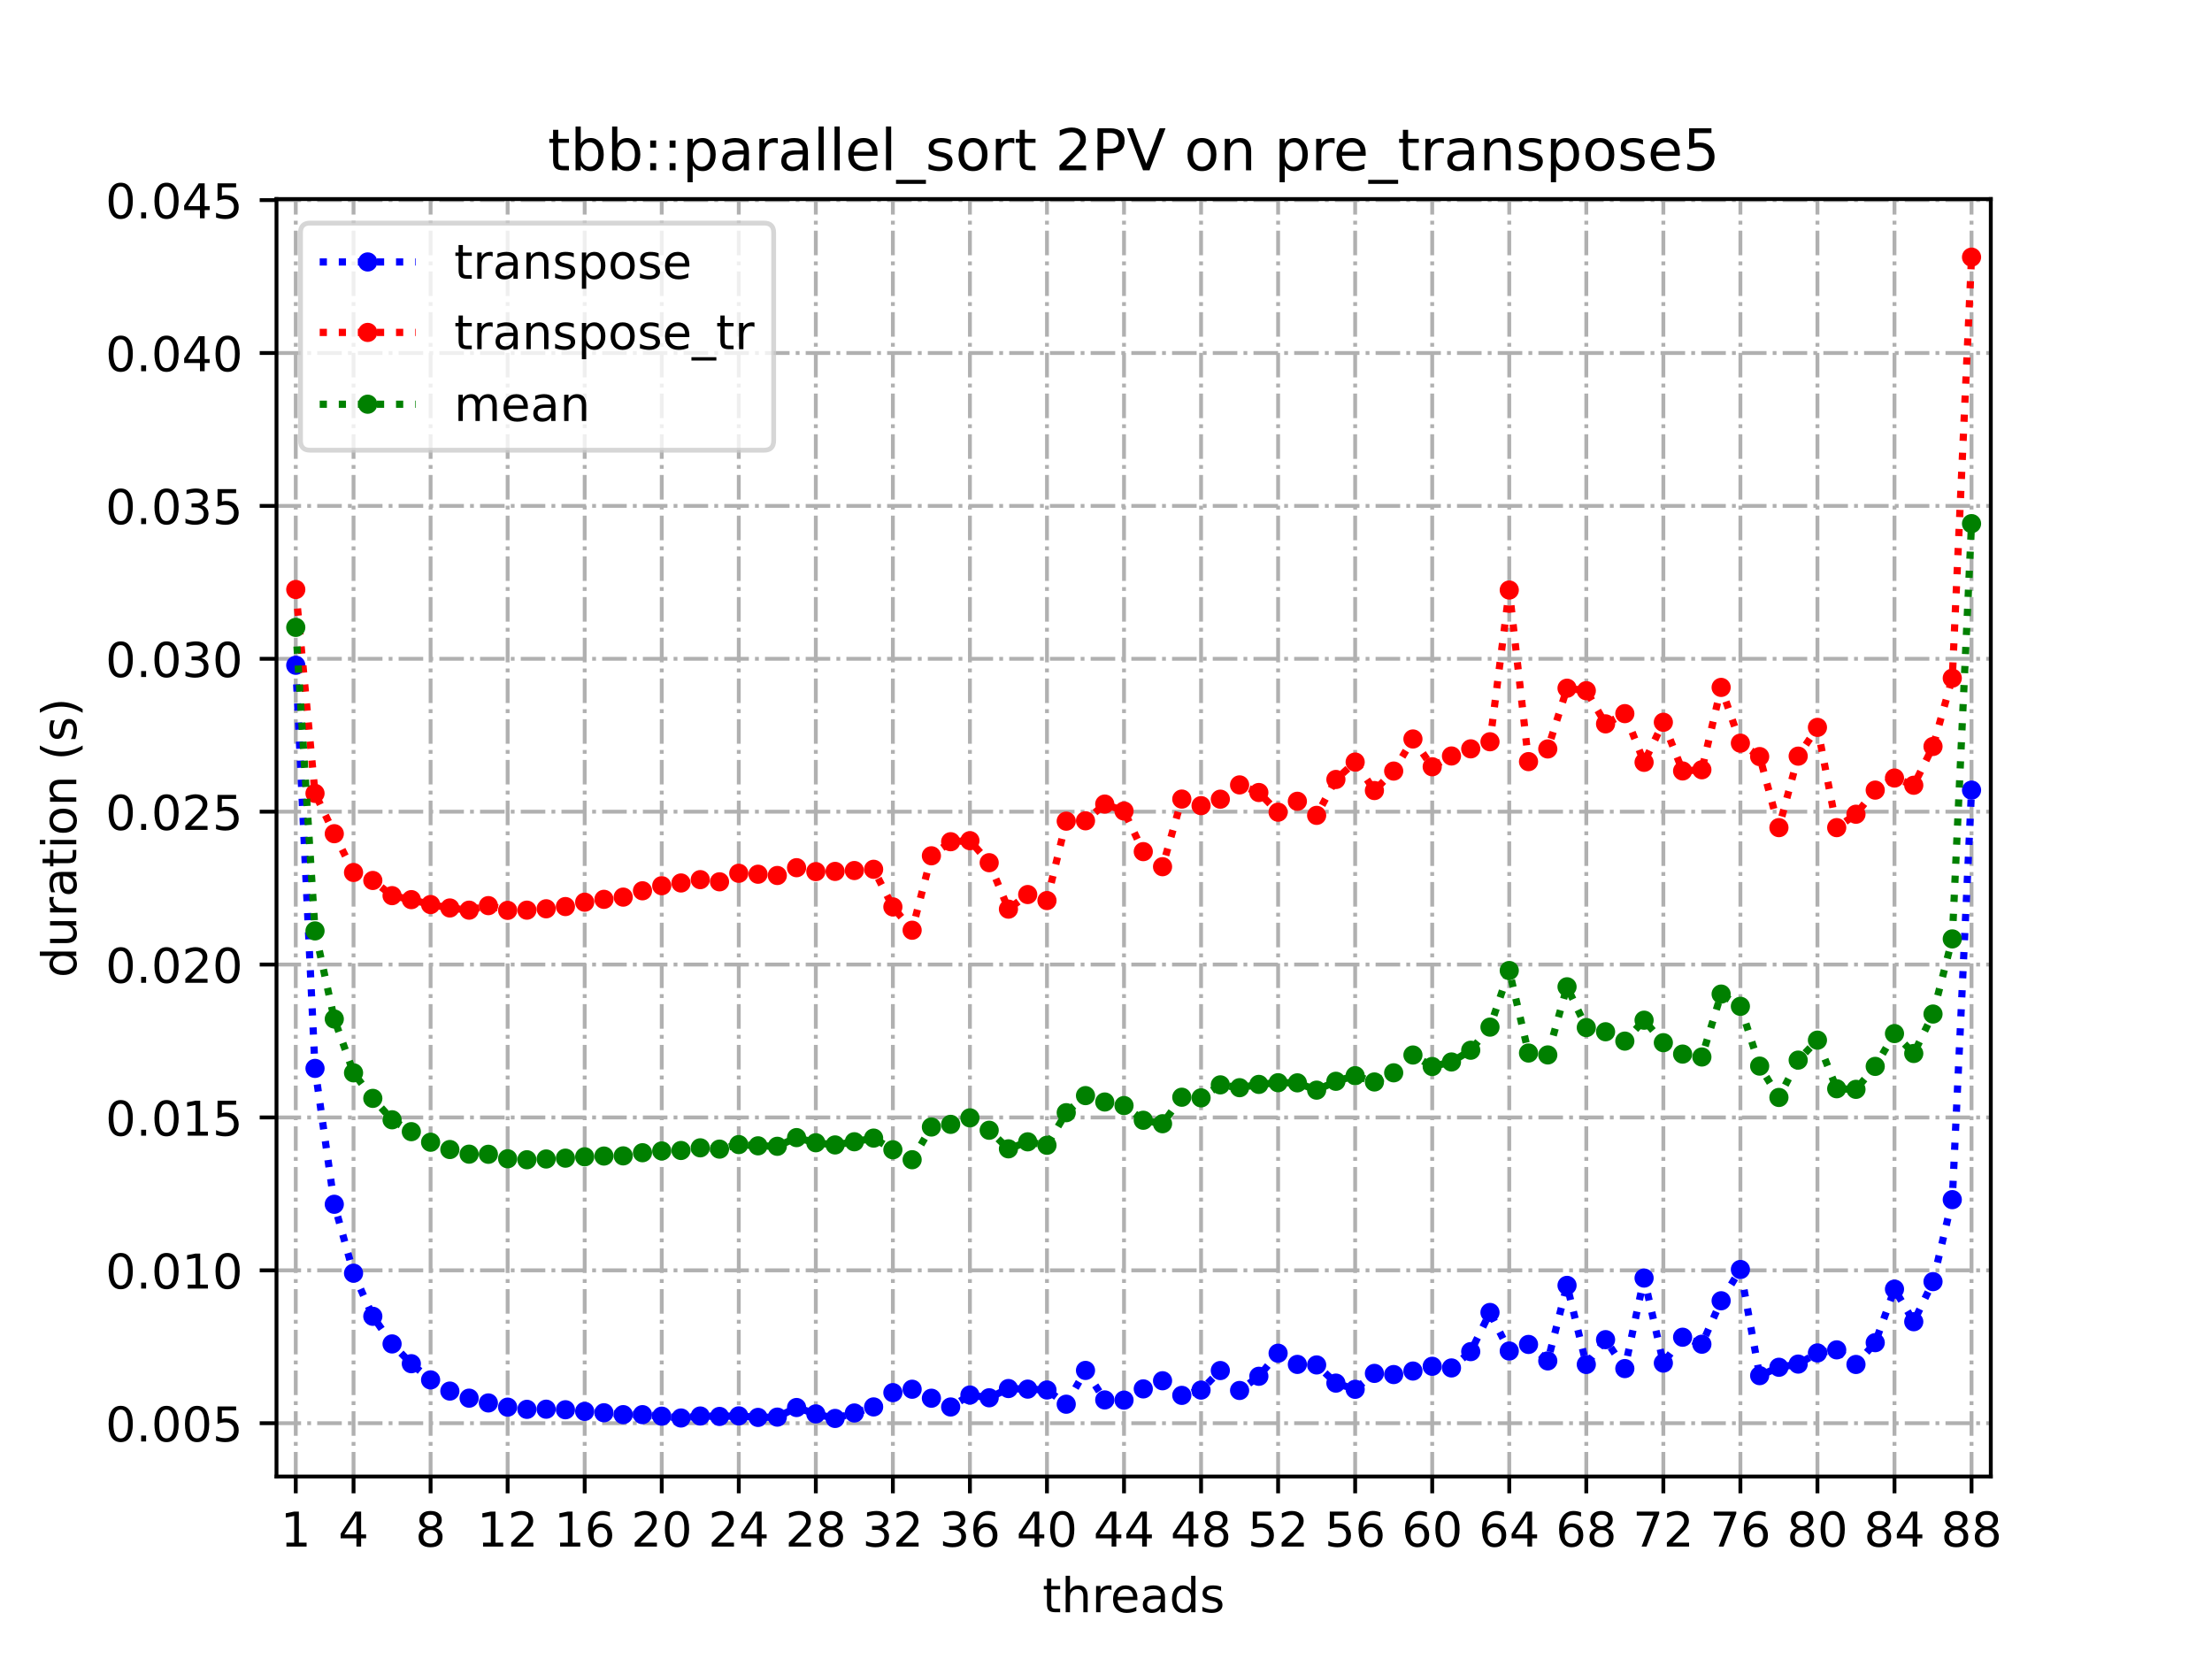 <?xml version="1.0" encoding="utf-8" standalone="no"?>
<!DOCTYPE svg PUBLIC "-//W3C//DTD SVG 1.1//EN"
  "http://www.w3.org/Graphics/SVG/1.1/DTD/svg11.dtd">
<!-- Created with matplotlib (https://matplotlib.org/) -->
<svg height="345.6pt" version="1.1" viewBox="0 0 460.8 345.6" width="460.8pt" xmlns="http://www.w3.org/2000/svg" xmlns:xlink="http://www.w3.org/1999/xlink">
 <defs>
  <style type="text/css">
*{stroke-linecap:butt;stroke-linejoin:round;}
  </style>
 </defs>
 <g id="figure_1">
  <g id="patch_1">
   <path d="M 0 345.6 
L 460.8 345.6 
L 460.8 0 
L 0 0 
z
" style="fill:#ffffff;"/>
  </g>
  <g id="axes_1">
   <g id="patch_2">
    <path d="M 57.6 307.584 
L 414.72 307.584 
L 414.72 41.472 
L 57.6 41.472 
z
" style="fill:#ffffff;"/>
   </g>
   <g id="matplotlib.axis_1">
    <g id="xtick_1">
     <g id="line2d_1">
      <path clip-path="url(#pa0b9aba911)" d="M 61.613 307.584 
L 61.613 41.472 
" style="fill:none;stroke:#b0b0b0;stroke-dasharray:5.12,1.28,0.8,1.28;stroke-dashoffset:0;stroke-width:0.8;"/>
     </g>
     <g id="line2d_2">
      <defs>
       <path d="M 0 0 
L 0 3.5 
" id="m7b6a351bd7" style="stroke:#000000;stroke-width:0.8;"/>
      </defs>
      <g>
       <use style="stroke:#000000;stroke-width:0.8;" x="61.613" xlink:href="#m7b6a351bd7" y="307.584"/>
      </g>
     </g>
     <g id="text_1">
      <!-- 1 -->
      <defs>
       <path d="M 12.406 8.297 
L 28.516 8.297 
L 28.516 63.922 
L 10.984 60.406 
L 10.984 69.391 
L 28.422 72.906 
L 38.281 72.906 
L 38.281 8.297 
L 54.391 8.297 
L 54.391 0 
L 12.406 0 
z
" id="DejaVuSans-49"/>
      </defs>
      <g transform="translate(58.431 322.182)scale(0.1 -0.1)">
       <use xlink:href="#DejaVuSans-49"/>
      </g>
     </g>
    </g>
    <g id="xtick_2">
     <g id="line2d_3">
      <path clip-path="url(#pa0b9aba911)" d="M 73.65 307.584 
L 73.65 41.472 
" style="fill:none;stroke:#b0b0b0;stroke-dasharray:5.12,1.28,0.8,1.28;stroke-dashoffset:0;stroke-width:0.8;"/>
     </g>
     <g id="line2d_4">
      <g>
       <use style="stroke:#000000;stroke-width:0.8;" x="73.65" xlink:href="#m7b6a351bd7" y="307.584"/>
      </g>
     </g>
     <g id="text_2">
      <!-- 4 -->
      <defs>
       <path d="M 37.797 64.312 
L 12.891 25.391 
L 37.797 25.391 
z
M 35.203 72.906 
L 47.609 72.906 
L 47.609 25.391 
L 58.016 25.391 
L 58.016 17.188 
L 47.609 17.188 
L 47.609 0 
L 37.797 0 
L 37.797 17.188 
L 4.891 17.188 
L 4.891 26.703 
z
" id="DejaVuSans-52"/>
      </defs>
      <g transform="translate(70.469 322.182)scale(0.1 -0.1)">
       <use xlink:href="#DejaVuSans-52"/>
      </g>
     </g>
    </g>
    <g id="xtick_3">
     <g id="line2d_5">
      <path clip-path="url(#pa0b9aba911)" d="M 89.701 307.584 
L 89.701 41.472 
" style="fill:none;stroke:#b0b0b0;stroke-dasharray:5.12,1.28,0.8,1.28;stroke-dashoffset:0;stroke-width:0.8;"/>
     </g>
     <g id="line2d_6">
      <g>
       <use style="stroke:#000000;stroke-width:0.8;" x="89.701" xlink:href="#m7b6a351bd7" y="307.584"/>
      </g>
     </g>
     <g id="text_3">
      <!-- 8 -->
      <defs>
       <path d="M 31.781 34.625 
Q 24.75 34.625 20.719 30.859 
Q 16.703 27.094 16.703 20.516 
Q 16.703 13.922 20.719 10.156 
Q 24.75 6.391 31.781 6.391 
Q 38.812 6.391 42.859 10.172 
Q 46.922 13.969 46.922 20.516 
Q 46.922 27.094 42.891 30.859 
Q 38.875 34.625 31.781 34.625 
z
M 21.922 38.812 
Q 15.578 40.375 12.031 44.719 
Q 8.5 49.078 8.5 55.328 
Q 8.5 64.062 14.719 69.141 
Q 20.953 74.219 31.781 74.219 
Q 42.672 74.219 48.875 69.141 
Q 55.078 64.062 55.078 55.328 
Q 55.078 49.078 51.531 44.719 
Q 48 40.375 41.703 38.812 
Q 48.828 37.156 52.797 32.312 
Q 56.781 27.484 56.781 20.516 
Q 56.781 9.906 50.312 4.234 
Q 43.844 -1.422 31.781 -1.422 
Q 19.734 -1.422 13.25 4.234 
Q 6.781 9.906 6.781 20.516 
Q 6.781 27.484 10.781 32.312 
Q 14.797 37.156 21.922 38.812 
z
M 18.312 54.391 
Q 18.312 48.734 21.844 45.562 
Q 25.391 42.391 31.781 42.391 
Q 38.141 42.391 41.719 45.562 
Q 45.312 48.734 45.312 54.391 
Q 45.312 60.062 41.719 63.234 
Q 38.141 66.406 31.781 66.406 
Q 25.391 66.406 21.844 63.234 
Q 18.312 60.062 18.312 54.391 
z
" id="DejaVuSans-56"/>
      </defs>
      <g transform="translate(86.519 322.182)scale(0.1 -0.1)">
       <use xlink:href="#DejaVuSans-56"/>
      </g>
     </g>
    </g>
    <g id="xtick_4">
     <g id="line2d_7">
      <path clip-path="url(#pa0b9aba911)" d="M 105.751 307.584 
L 105.751 41.472 
" style="fill:none;stroke:#b0b0b0;stroke-dasharray:5.12,1.28,0.8,1.28;stroke-dashoffset:0;stroke-width:0.8;"/>
     </g>
     <g id="line2d_8">
      <g>
       <use style="stroke:#000000;stroke-width:0.8;" x="105.751" xlink:href="#m7b6a351bd7" y="307.584"/>
      </g>
     </g>
     <g id="text_4">
      <!-- 12 -->
      <defs>
       <path d="M 19.188 8.297 
L 53.609 8.297 
L 53.609 0 
L 7.328 0 
L 7.328 8.297 
Q 12.938 14.109 22.625 23.891 
Q 32.328 33.688 34.812 36.531 
Q 39.547 41.844 41.422 45.531 
Q 43.312 49.219 43.312 52.781 
Q 43.312 58.594 39.234 62.25 
Q 35.156 65.922 28.609 65.922 
Q 23.969 65.922 18.812 64.312 
Q 13.672 62.703 7.812 59.422 
L 7.812 69.391 
Q 13.766 71.781 18.938 73 
Q 24.125 74.219 28.422 74.219 
Q 39.75 74.219 46.484 68.547 
Q 53.219 62.891 53.219 53.422 
Q 53.219 48.922 51.531 44.891 
Q 49.859 40.875 45.406 35.406 
Q 44.188 33.984 37.641 27.219 
Q 31.109 20.453 19.188 8.297 
z
" id="DejaVuSans-50"/>
      </defs>
      <g transform="translate(99.389 322.182)scale(0.1 -0.1)">
       <use xlink:href="#DejaVuSans-49"/>
       <use x="63.623" xlink:href="#DejaVuSans-50"/>
      </g>
     </g>
    </g>
    <g id="xtick_5">
     <g id="line2d_9">
      <path clip-path="url(#pa0b9aba911)" d="M 121.801 307.584 
L 121.801 41.472 
" style="fill:none;stroke:#b0b0b0;stroke-dasharray:5.12,1.28,0.8,1.28;stroke-dashoffset:0;stroke-width:0.8;"/>
     </g>
     <g id="line2d_10">
      <g>
       <use style="stroke:#000000;stroke-width:0.8;" x="121.801" xlink:href="#m7b6a351bd7" y="307.584"/>
      </g>
     </g>
     <g id="text_5">
      <!-- 16 -->
      <defs>
       <path d="M 33.016 40.375 
Q 26.375 40.375 22.484 35.828 
Q 18.609 31.297 18.609 23.391 
Q 18.609 15.531 22.484 10.953 
Q 26.375 6.391 33.016 6.391 
Q 39.656 6.391 43.531 10.953 
Q 47.406 15.531 47.406 23.391 
Q 47.406 31.297 43.531 35.828 
Q 39.656 40.375 33.016 40.375 
z
M 52.594 71.297 
L 52.594 62.312 
Q 48.875 64.062 45.094 64.984 
Q 41.312 65.922 37.594 65.922 
Q 27.828 65.922 22.672 59.328 
Q 17.531 52.734 16.797 39.406 
Q 19.672 43.656 24.016 45.922 
Q 28.375 48.188 33.594 48.188 
Q 44.578 48.188 50.953 41.516 
Q 57.328 34.859 57.328 23.391 
Q 57.328 12.156 50.688 5.359 
Q 44.047 -1.422 33.016 -1.422 
Q 20.359 -1.422 13.672 8.266 
Q 6.984 17.969 6.984 36.375 
Q 6.984 53.656 15.188 63.938 
Q 23.391 74.219 37.203 74.219 
Q 40.922 74.219 44.703 73.484 
Q 48.484 72.75 52.594 71.297 
z
" id="DejaVuSans-54"/>
      </defs>
      <g transform="translate(115.439 322.182)scale(0.1 -0.1)">
       <use xlink:href="#DejaVuSans-49"/>
       <use x="63.623" xlink:href="#DejaVuSans-54"/>
      </g>
     </g>
    </g>
    <g id="xtick_6">
     <g id="line2d_11">
      <path clip-path="url(#pa0b9aba911)" d="M 137.852 307.584 
L 137.852 41.472 
" style="fill:none;stroke:#b0b0b0;stroke-dasharray:5.12,1.28,0.8,1.28;stroke-dashoffset:0;stroke-width:0.8;"/>
     </g>
     <g id="line2d_12">
      <g>
       <use style="stroke:#000000;stroke-width:0.8;" x="137.852" xlink:href="#m7b6a351bd7" y="307.584"/>
      </g>
     </g>
     <g id="text_6">
      <!-- 20 -->
      <defs>
       <path d="M 31.781 66.406 
Q 24.172 66.406 20.328 58.906 
Q 16.5 51.422 16.5 36.375 
Q 16.5 21.391 20.328 13.891 
Q 24.172 6.391 31.781 6.391 
Q 39.453 6.391 43.281 13.891 
Q 47.125 21.391 47.125 36.375 
Q 47.125 51.422 43.281 58.906 
Q 39.453 66.406 31.781 66.406 
z
M 31.781 74.219 
Q 44.047 74.219 50.516 64.516 
Q 56.984 54.828 56.984 36.375 
Q 56.984 17.969 50.516 8.266 
Q 44.047 -1.422 31.781 -1.422 
Q 19.531 -1.422 13.062 8.266 
Q 6.594 17.969 6.594 36.375 
Q 6.594 54.828 13.062 64.516 
Q 19.531 74.219 31.781 74.219 
z
" id="DejaVuSans-48"/>
      </defs>
      <g transform="translate(131.489 322.182)scale(0.1 -0.1)">
       <use xlink:href="#DejaVuSans-50"/>
       <use x="63.623" xlink:href="#DejaVuSans-48"/>
      </g>
     </g>
    </g>
    <g id="xtick_7">
     <g id="line2d_13">
      <path clip-path="url(#pa0b9aba911)" d="M 153.902 307.584 
L 153.902 41.472 
" style="fill:none;stroke:#b0b0b0;stroke-dasharray:5.12,1.28,0.8,1.28;stroke-dashoffset:0;stroke-width:0.8;"/>
     </g>
     <g id="line2d_14">
      <g>
       <use style="stroke:#000000;stroke-width:0.8;" x="153.902" xlink:href="#m7b6a351bd7" y="307.584"/>
      </g>
     </g>
     <g id="text_7">
      <!-- 24 -->
      <g transform="translate(147.54 322.182)scale(0.1 -0.1)">
       <use xlink:href="#DejaVuSans-50"/>
       <use x="63.623" xlink:href="#DejaVuSans-52"/>
      </g>
     </g>
    </g>
    <g id="xtick_8">
     <g id="line2d_15">
      <path clip-path="url(#pa0b9aba911)" d="M 169.952 307.584 
L 169.952 41.472 
" style="fill:none;stroke:#b0b0b0;stroke-dasharray:5.12,1.28,0.8,1.28;stroke-dashoffset:0;stroke-width:0.8;"/>
     </g>
     <g id="line2d_16">
      <g>
       <use style="stroke:#000000;stroke-width:0.8;" x="169.952" xlink:href="#m7b6a351bd7" y="307.584"/>
      </g>
     </g>
     <g id="text_8">
      <!-- 28 -->
      <g transform="translate(163.59 322.182)scale(0.1 -0.1)">
       <use xlink:href="#DejaVuSans-50"/>
       <use x="63.623" xlink:href="#DejaVuSans-56"/>
      </g>
     </g>
    </g>
    <g id="xtick_9">
     <g id="line2d_17">
      <path clip-path="url(#pa0b9aba911)" d="M 186.003 307.584 
L 186.003 41.472 
" style="fill:none;stroke:#b0b0b0;stroke-dasharray:5.12,1.28,0.8,1.28;stroke-dashoffset:0;stroke-width:0.8;"/>
     </g>
     <g id="line2d_18">
      <g>
       <use style="stroke:#000000;stroke-width:0.8;" x="186.003" xlink:href="#m7b6a351bd7" y="307.584"/>
      </g>
     </g>
     <g id="text_9">
      <!-- 32 -->
      <defs>
       <path d="M 40.578 39.312 
Q 47.656 37.797 51.625 33 
Q 55.609 28.219 55.609 21.188 
Q 55.609 10.406 48.188 4.484 
Q 40.766 -1.422 27.094 -1.422 
Q 22.516 -1.422 17.656 -0.516 
Q 12.797 0.391 7.625 2.203 
L 7.625 11.719 
Q 11.719 9.328 16.594 8.109 
Q 21.484 6.891 26.812 6.891 
Q 36.078 6.891 40.938 10.547 
Q 45.797 14.203 45.797 21.188 
Q 45.797 27.641 41.281 31.266 
Q 36.766 34.906 28.719 34.906 
L 20.219 34.906 
L 20.219 43.016 
L 29.109 43.016 
Q 36.375 43.016 40.234 45.922 
Q 44.094 48.828 44.094 54.297 
Q 44.094 59.906 40.109 62.906 
Q 36.141 65.922 28.719 65.922 
Q 24.656 65.922 20.016 65.031 
Q 15.375 64.156 9.812 62.312 
L 9.812 71.094 
Q 15.438 72.656 20.344 73.438 
Q 25.25 74.219 29.594 74.219 
Q 40.828 74.219 47.359 69.109 
Q 53.906 64.016 53.906 55.328 
Q 53.906 49.266 50.438 45.094 
Q 46.969 40.922 40.578 39.312 
z
" id="DejaVuSans-51"/>
      </defs>
      <g transform="translate(179.64 322.182)scale(0.1 -0.1)">
       <use xlink:href="#DejaVuSans-51"/>
       <use x="63.623" xlink:href="#DejaVuSans-50"/>
      </g>
     </g>
    </g>
    <g id="xtick_10">
     <g id="line2d_19">
      <path clip-path="url(#pa0b9aba911)" d="M 202.053 307.584 
L 202.053 41.472 
" style="fill:none;stroke:#b0b0b0;stroke-dasharray:5.12,1.28,0.8,1.28;stroke-dashoffset:0;stroke-width:0.8;"/>
     </g>
     <g id="line2d_20">
      <g>
       <use style="stroke:#000000;stroke-width:0.8;" x="202.053" xlink:href="#m7b6a351bd7" y="307.584"/>
      </g>
     </g>
     <g id="text_10">
      <!-- 36 -->
      <g transform="translate(195.691 322.182)scale(0.1 -0.1)">
       <use xlink:href="#DejaVuSans-51"/>
       <use x="63.623" xlink:href="#DejaVuSans-54"/>
      </g>
     </g>
    </g>
    <g id="xtick_11">
     <g id="line2d_21">
      <path clip-path="url(#pa0b9aba911)" d="M 218.103 307.584 
L 218.103 41.472 
" style="fill:none;stroke:#b0b0b0;stroke-dasharray:5.12,1.28,0.8,1.28;stroke-dashoffset:0;stroke-width:0.8;"/>
     </g>
     <g id="line2d_22">
      <g>
       <use style="stroke:#000000;stroke-width:0.8;" x="218.103" xlink:href="#m7b6a351bd7" y="307.584"/>
      </g>
     </g>
     <g id="text_11">
      <!-- 40 -->
      <g transform="translate(211.741 322.182)scale(0.1 -0.1)">
       <use xlink:href="#DejaVuSans-52"/>
       <use x="63.623" xlink:href="#DejaVuSans-48"/>
      </g>
     </g>
    </g>
    <g id="xtick_12">
     <g id="line2d_23">
      <path clip-path="url(#pa0b9aba911)" d="M 234.154 307.584 
L 234.154 41.472 
" style="fill:none;stroke:#b0b0b0;stroke-dasharray:5.12,1.28,0.8,1.28;stroke-dashoffset:0;stroke-width:0.8;"/>
     </g>
     <g id="line2d_24">
      <g>
       <use style="stroke:#000000;stroke-width:0.8;" x="234.154" xlink:href="#m7b6a351bd7" y="307.584"/>
      </g>
     </g>
     <g id="text_12">
      <!-- 44 -->
      <g transform="translate(227.791 322.182)scale(0.1 -0.1)">
       <use xlink:href="#DejaVuSans-52"/>
       <use x="63.623" xlink:href="#DejaVuSans-52"/>
      </g>
     </g>
    </g>
    <g id="xtick_13">
     <g id="line2d_25">
      <path clip-path="url(#pa0b9aba911)" d="M 250.204 307.584 
L 250.204 41.472 
" style="fill:none;stroke:#b0b0b0;stroke-dasharray:5.12,1.28,0.8,1.28;stroke-dashoffset:0;stroke-width:0.8;"/>
     </g>
     <g id="line2d_26">
      <g>
       <use style="stroke:#000000;stroke-width:0.8;" x="250.204" xlink:href="#m7b6a351bd7" y="307.584"/>
      </g>
     </g>
     <g id="text_13">
      <!-- 48 -->
      <g transform="translate(243.842 322.182)scale(0.1 -0.1)">
       <use xlink:href="#DejaVuSans-52"/>
       <use x="63.623" xlink:href="#DejaVuSans-56"/>
      </g>
     </g>
    </g>
    <g id="xtick_14">
     <g id="line2d_27">
      <path clip-path="url(#pa0b9aba911)" d="M 266.254 307.584 
L 266.254 41.472 
" style="fill:none;stroke:#b0b0b0;stroke-dasharray:5.12,1.28,0.8,1.28;stroke-dashoffset:0;stroke-width:0.8;"/>
     </g>
     <g id="line2d_28">
      <g>
       <use style="stroke:#000000;stroke-width:0.8;" x="266.254" xlink:href="#m7b6a351bd7" y="307.584"/>
      </g>
     </g>
     <g id="text_14">
      <!-- 52 -->
      <defs>
       <path d="M 10.797 72.906 
L 49.516 72.906 
L 49.516 64.594 
L 19.828 64.594 
L 19.828 46.734 
Q 21.969 47.469 24.109 47.828 
Q 26.266 48.188 28.422 48.188 
Q 40.625 48.188 47.75 41.5 
Q 54.891 34.812 54.891 23.391 
Q 54.891 11.625 47.562 5.094 
Q 40.234 -1.422 26.906 -1.422 
Q 22.312 -1.422 17.547 -0.641 
Q 12.797 0.141 7.719 1.703 
L 7.719 11.625 
Q 12.109 9.234 16.797 8.062 
Q 21.484 6.891 26.703 6.891 
Q 35.156 6.891 40.078 11.328 
Q 45.016 15.766 45.016 23.391 
Q 45.016 31 40.078 35.438 
Q 35.156 39.891 26.703 39.891 
Q 22.75 39.891 18.812 39.016 
Q 14.891 38.141 10.797 36.281 
z
" id="DejaVuSans-53"/>
      </defs>
      <g transform="translate(259.892 322.182)scale(0.1 -0.1)">
       <use xlink:href="#DejaVuSans-53"/>
       <use x="63.623" xlink:href="#DejaVuSans-50"/>
      </g>
     </g>
    </g>
    <g id="xtick_15">
     <g id="line2d_29">
      <path clip-path="url(#pa0b9aba911)" d="M 282.305 307.584 
L 282.305 41.472 
" style="fill:none;stroke:#b0b0b0;stroke-dasharray:5.12,1.28,0.8,1.28;stroke-dashoffset:0;stroke-width:0.8;"/>
     </g>
     <g id="line2d_30">
      <g>
       <use style="stroke:#000000;stroke-width:0.8;" x="282.305" xlink:href="#m7b6a351bd7" y="307.584"/>
      </g>
     </g>
     <g id="text_15">
      <!-- 56 -->
      <g transform="translate(275.942 322.182)scale(0.1 -0.1)">
       <use xlink:href="#DejaVuSans-53"/>
       <use x="63.623" xlink:href="#DejaVuSans-54"/>
      </g>
     </g>
    </g>
    <g id="xtick_16">
     <g id="line2d_31">
      <path clip-path="url(#pa0b9aba911)" d="M 298.355 307.584 
L 298.355 41.472 
" style="fill:none;stroke:#b0b0b0;stroke-dasharray:5.12,1.28,0.8,1.28;stroke-dashoffset:0;stroke-width:0.8;"/>
     </g>
     <g id="line2d_32">
      <g>
       <use style="stroke:#000000;stroke-width:0.8;" x="298.355" xlink:href="#m7b6a351bd7" y="307.584"/>
      </g>
     </g>
     <g id="text_16">
      <!-- 60 -->
      <g transform="translate(291.993 322.182)scale(0.1 -0.1)">
       <use xlink:href="#DejaVuSans-54"/>
       <use x="63.623" xlink:href="#DejaVuSans-48"/>
      </g>
     </g>
    </g>
    <g id="xtick_17">
     <g id="line2d_33">
      <path clip-path="url(#pa0b9aba911)" d="M 314.405 307.584 
L 314.405 41.472 
" style="fill:none;stroke:#b0b0b0;stroke-dasharray:5.12,1.28,0.8,1.28;stroke-dashoffset:0;stroke-width:0.8;"/>
     </g>
     <g id="line2d_34">
      <g>
       <use style="stroke:#000000;stroke-width:0.8;" x="314.405" xlink:href="#m7b6a351bd7" y="307.584"/>
      </g>
     </g>
     <g id="text_17">
      <!-- 64 -->
      <g transform="translate(308.043 322.182)scale(0.1 -0.1)">
       <use xlink:href="#DejaVuSans-54"/>
       <use x="63.623" xlink:href="#DejaVuSans-52"/>
      </g>
     </g>
    </g>
    <g id="xtick_18">
     <g id="line2d_35">
      <path clip-path="url(#pa0b9aba911)" d="M 330.456 307.584 
L 330.456 41.472 
" style="fill:none;stroke:#b0b0b0;stroke-dasharray:5.12,1.28,0.8,1.28;stroke-dashoffset:0;stroke-width:0.8;"/>
     </g>
     <g id="line2d_36">
      <g>
       <use style="stroke:#000000;stroke-width:0.8;" x="330.456" xlink:href="#m7b6a351bd7" y="307.584"/>
      </g>
     </g>
     <g id="text_18">
      <!-- 68 -->
      <g transform="translate(324.093 322.182)scale(0.1 -0.1)">
       <use xlink:href="#DejaVuSans-54"/>
       <use x="63.623" xlink:href="#DejaVuSans-56"/>
      </g>
     </g>
    </g>
    <g id="xtick_19">
     <g id="line2d_37">
      <path clip-path="url(#pa0b9aba911)" d="M 346.506 307.584 
L 346.506 41.472 
" style="fill:none;stroke:#b0b0b0;stroke-dasharray:5.12,1.28,0.8,1.28;stroke-dashoffset:0;stroke-width:0.8;"/>
     </g>
     <g id="line2d_38">
      <g>
       <use style="stroke:#000000;stroke-width:0.8;" x="346.506" xlink:href="#m7b6a351bd7" y="307.584"/>
      </g>
     </g>
     <g id="text_19">
      <!-- 72 -->
      <defs>
       <path d="M 8.203 72.906 
L 55.078 72.906 
L 55.078 68.703 
L 28.609 0 
L 18.312 0 
L 43.219 64.594 
L 8.203 64.594 
z
" id="DejaVuSans-55"/>
      </defs>
      <g transform="translate(340.144 322.182)scale(0.1 -0.1)">
       <use xlink:href="#DejaVuSans-55"/>
       <use x="63.623" xlink:href="#DejaVuSans-50"/>
      </g>
     </g>
    </g>
    <g id="xtick_20">
     <g id="line2d_39">
      <path clip-path="url(#pa0b9aba911)" d="M 362.556 307.584 
L 362.556 41.472 
" style="fill:none;stroke:#b0b0b0;stroke-dasharray:5.12,1.28,0.8,1.28;stroke-dashoffset:0;stroke-width:0.8;"/>
     </g>
     <g id="line2d_40">
      <g>
       <use style="stroke:#000000;stroke-width:0.8;" x="362.556" xlink:href="#m7b6a351bd7" y="307.584"/>
      </g>
     </g>
     <g id="text_20">
      <!-- 76 -->
      <g transform="translate(356.194 322.182)scale(0.1 -0.1)">
       <use xlink:href="#DejaVuSans-55"/>
       <use x="63.623" xlink:href="#DejaVuSans-54"/>
      </g>
     </g>
    </g>
    <g id="xtick_21">
     <g id="line2d_41">
      <path clip-path="url(#pa0b9aba911)" d="M 378.607 307.584 
L 378.607 41.472 
" style="fill:none;stroke:#b0b0b0;stroke-dasharray:5.12,1.28,0.8,1.28;stroke-dashoffset:0;stroke-width:0.8;"/>
     </g>
     <g id="line2d_42">
      <g>
       <use style="stroke:#000000;stroke-width:0.8;" x="378.607" xlink:href="#m7b6a351bd7" y="307.584"/>
      </g>
     </g>
     <g id="text_21">
      <!-- 80 -->
      <g transform="translate(372.244 322.182)scale(0.1 -0.1)">
       <use xlink:href="#DejaVuSans-56"/>
       <use x="63.623" xlink:href="#DejaVuSans-48"/>
      </g>
     </g>
    </g>
    <g id="xtick_22">
     <g id="line2d_43">
      <path clip-path="url(#pa0b9aba911)" d="M 394.657 307.584 
L 394.657 41.472 
" style="fill:none;stroke:#b0b0b0;stroke-dasharray:5.12,1.28,0.8,1.28;stroke-dashoffset:0;stroke-width:0.8;"/>
     </g>
     <g id="line2d_44">
      <g>
       <use style="stroke:#000000;stroke-width:0.8;" x="394.657" xlink:href="#m7b6a351bd7" y="307.584"/>
      </g>
     </g>
     <g id="text_22">
      <!-- 84 -->
      <g transform="translate(388.295 322.182)scale(0.1 -0.1)">
       <use xlink:href="#DejaVuSans-56"/>
       <use x="63.623" xlink:href="#DejaVuSans-52"/>
      </g>
     </g>
    </g>
    <g id="xtick_23">
     <g id="line2d_45">
      <path clip-path="url(#pa0b9aba911)" d="M 410.707 307.584 
L 410.707 41.472 
" style="fill:none;stroke:#b0b0b0;stroke-dasharray:5.12,1.28,0.8,1.28;stroke-dashoffset:0;stroke-width:0.8;"/>
     </g>
     <g id="line2d_46">
      <g>
       <use style="stroke:#000000;stroke-width:0.8;" x="410.707" xlink:href="#m7b6a351bd7" y="307.584"/>
      </g>
     </g>
     <g id="text_23">
      <!-- 88 -->
      <g transform="translate(404.345 322.182)scale(0.1 -0.1)">
       <use xlink:href="#DejaVuSans-56"/>
       <use x="63.623" xlink:href="#DejaVuSans-56"/>
      </g>
     </g>
    </g>
    <g id="text_24">
     <!-- threads -->
     <defs>
      <path d="M 18.312 70.219 
L 18.312 54.688 
L 36.812 54.688 
L 36.812 47.703 
L 18.312 47.703 
L 18.312 18.016 
Q 18.312 11.328 20.141 9.422 
Q 21.969 7.516 27.594 7.516 
L 36.812 7.516 
L 36.812 0 
L 27.594 0 
Q 17.188 0 13.234 3.875 
Q 9.281 7.766 9.281 18.016 
L 9.281 47.703 
L 2.688 47.703 
L 2.688 54.688 
L 9.281 54.688 
L 9.281 70.219 
z
" id="DejaVuSans-116"/>
      <path d="M 54.891 33.016 
L 54.891 0 
L 45.906 0 
L 45.906 32.719 
Q 45.906 40.484 42.875 44.328 
Q 39.844 48.188 33.797 48.188 
Q 26.516 48.188 22.312 43.547 
Q 18.109 38.922 18.109 30.906 
L 18.109 0 
L 9.078 0 
L 9.078 75.984 
L 18.109 75.984 
L 18.109 46.188 
Q 21.344 51.125 25.703 53.562 
Q 30.078 56 35.797 56 
Q 45.219 56 50.047 50.172 
Q 54.891 44.344 54.891 33.016 
z
" id="DejaVuSans-104"/>
      <path d="M 41.109 46.297 
Q 39.594 47.172 37.812 47.578 
Q 36.031 48 33.891 48 
Q 26.266 48 22.188 43.047 
Q 18.109 38.094 18.109 28.812 
L 18.109 0 
L 9.078 0 
L 9.078 54.688 
L 18.109 54.688 
L 18.109 46.188 
Q 20.953 51.172 25.484 53.578 
Q 30.031 56 36.531 56 
Q 37.453 56 38.578 55.875 
Q 39.703 55.766 41.062 55.516 
z
" id="DejaVuSans-114"/>
      <path d="M 56.203 29.594 
L 56.203 25.203 
L 14.891 25.203 
Q 15.484 15.922 20.484 11.062 
Q 25.484 6.203 34.422 6.203 
Q 39.594 6.203 44.453 7.469 
Q 49.312 8.734 54.109 11.281 
L 54.109 2.781 
Q 49.266 0.734 44.188 -0.344 
Q 39.109 -1.422 33.891 -1.422 
Q 20.797 -1.422 13.156 6.188 
Q 5.516 13.812 5.516 26.812 
Q 5.516 40.234 12.766 48.109 
Q 20.016 56 32.328 56 
Q 43.359 56 49.781 48.891 
Q 56.203 41.797 56.203 29.594 
z
M 47.219 32.234 
Q 47.125 39.594 43.094 43.984 
Q 39.062 48.391 32.422 48.391 
Q 24.906 48.391 20.391 44.141 
Q 15.875 39.891 15.188 32.172 
z
" id="DejaVuSans-101"/>
      <path d="M 34.281 27.484 
Q 23.391 27.484 19.188 25 
Q 14.984 22.516 14.984 16.5 
Q 14.984 11.719 18.141 8.906 
Q 21.297 6.109 26.703 6.109 
Q 34.188 6.109 38.703 11.406 
Q 43.219 16.703 43.219 25.484 
L 43.219 27.484 
z
M 52.203 31.203 
L 52.203 0 
L 43.219 0 
L 43.219 8.297 
Q 40.141 3.328 35.547 0.953 
Q 30.953 -1.422 24.312 -1.422 
Q 15.922 -1.422 10.953 3.297 
Q 6 8.016 6 15.922 
Q 6 25.141 12.172 29.828 
Q 18.359 34.516 30.609 34.516 
L 43.219 34.516 
L 43.219 35.406 
Q 43.219 41.609 39.141 45 
Q 35.062 48.391 27.688 48.391 
Q 23 48.391 18.547 47.266 
Q 14.109 46.141 10.016 43.891 
L 10.016 52.203 
Q 14.938 54.109 19.578 55.047 
Q 24.219 56 28.609 56 
Q 40.484 56 46.344 49.844 
Q 52.203 43.703 52.203 31.203 
z
" id="DejaVuSans-97"/>
      <path d="M 45.406 46.391 
L 45.406 75.984 
L 54.391 75.984 
L 54.391 0 
L 45.406 0 
L 45.406 8.203 
Q 42.578 3.328 38.25 0.953 
Q 33.938 -1.422 27.875 -1.422 
Q 17.969 -1.422 11.734 6.484 
Q 5.516 14.406 5.516 27.297 
Q 5.516 40.188 11.734 48.094 
Q 17.969 56 27.875 56 
Q 33.938 56 38.25 53.625 
Q 42.578 51.266 45.406 46.391 
z
M 14.797 27.297 
Q 14.797 17.391 18.875 11.75 
Q 22.953 6.109 30.078 6.109 
Q 37.203 6.109 41.297 11.75 
Q 45.406 17.391 45.406 27.297 
Q 45.406 37.203 41.297 42.844 
Q 37.203 48.484 30.078 48.484 
Q 22.953 48.484 18.875 42.844 
Q 14.797 37.203 14.797 27.297 
z
" id="DejaVuSans-100"/>
      <path d="M 44.281 53.078 
L 44.281 44.578 
Q 40.484 46.531 36.375 47.5 
Q 32.281 48.484 27.875 48.484 
Q 21.188 48.484 17.844 46.438 
Q 14.5 44.391 14.5 40.281 
Q 14.5 37.156 16.891 35.375 
Q 19.281 33.594 26.516 31.984 
L 29.594 31.297 
Q 39.156 29.25 43.188 25.516 
Q 47.219 21.781 47.219 15.094 
Q 47.219 7.469 41.188 3.016 
Q 35.156 -1.422 24.609 -1.422 
Q 20.219 -1.422 15.453 -0.562 
Q 10.688 0.297 5.422 2 
L 5.422 11.281 
Q 10.406 8.688 15.234 7.391 
Q 20.062 6.109 24.812 6.109 
Q 31.156 6.109 34.562 8.281 
Q 37.984 10.453 37.984 14.406 
Q 37.984 18.062 35.516 20.016 
Q 33.062 21.969 24.703 23.781 
L 21.578 24.516 
Q 13.234 26.266 9.516 29.906 
Q 5.812 33.547 5.812 39.891 
Q 5.812 47.609 11.281 51.797 
Q 16.75 56 26.812 56 
Q 31.781 56 36.172 55.266 
Q 40.578 54.547 44.281 53.078 
z
" id="DejaVuSans-115"/>
     </defs>
     <g transform="translate(217.169 335.861)scale(0.1 -0.1)">
      <use xlink:href="#DejaVuSans-116"/>
      <use x="39.209" xlink:href="#DejaVuSans-104"/>
      <use x="102.588" xlink:href="#DejaVuSans-114"/>
      <use x="141.451" xlink:href="#DejaVuSans-101"/>
      <use x="202.975" xlink:href="#DejaVuSans-97"/>
      <use x="264.254" xlink:href="#DejaVuSans-100"/>
      <use x="327.73" xlink:href="#DejaVuSans-115"/>
     </g>
    </g>
   </g>
   <g id="matplotlib.axis_2">
    <g id="ytick_1">
     <g id="line2d_47">
      <path clip-path="url(#pa0b9aba911)" d="M 57.6 296.483 
L 414.72 296.483 
" style="fill:none;stroke:#b0b0b0;stroke-dasharray:5.12,1.28,0.8,1.28;stroke-dashoffset:0;stroke-width:0.8;"/>
     </g>
     <g id="line2d_48">
      <defs>
       <path d="M 0 0 
L -3.5 0 
" id="m508a6b4be7" style="stroke:#000000;stroke-width:0.8;"/>
      </defs>
      <g>
       <use style="stroke:#000000;stroke-width:0.8;" x="57.6" xlink:href="#m508a6b4be7" y="296.483"/>
      </g>
     </g>
     <g id="text_25">
      <!-- 0.005 -->
      <defs>
       <path d="M 10.688 12.406 
L 21 12.406 
L 21 0 
L 10.688 0 
z
" id="DejaVuSans-46"/>
      </defs>
      <g transform="translate(21.972 300.283)scale(0.1 -0.1)">
       <use xlink:href="#DejaVuSans-48"/>
       <use x="63.623" xlink:href="#DejaVuSans-46"/>
       <use x="95.41" xlink:href="#DejaVuSans-48"/>
       <use x="159.033" xlink:href="#DejaVuSans-48"/>
       <use x="222.656" xlink:href="#DejaVuSans-53"/>
      </g>
     </g>
    </g>
    <g id="ytick_2">
     <g id="line2d_49">
      <path clip-path="url(#pa0b9aba911)" d="M 57.6 264.634 
L 414.72 264.634 
" style="fill:none;stroke:#b0b0b0;stroke-dasharray:5.12,1.28,0.8,1.28;stroke-dashoffset:0;stroke-width:0.8;"/>
     </g>
     <g id="line2d_50">
      <g>
       <use style="stroke:#000000;stroke-width:0.8;" x="57.6" xlink:href="#m508a6b4be7" y="264.634"/>
      </g>
     </g>
     <g id="text_26">
      <!-- 0.010 -->
      <g transform="translate(21.972 268.433)scale(0.1 -0.1)">
       <use xlink:href="#DejaVuSans-48"/>
       <use x="63.623" xlink:href="#DejaVuSans-46"/>
       <use x="95.41" xlink:href="#DejaVuSans-48"/>
       <use x="159.033" xlink:href="#DejaVuSans-49"/>
       <use x="222.656" xlink:href="#DejaVuSans-48"/>
      </g>
     </g>
    </g>
    <g id="ytick_3">
     <g id="line2d_51">
      <path clip-path="url(#pa0b9aba911)" d="M 57.6 232.784 
L 414.72 232.784 
" style="fill:none;stroke:#b0b0b0;stroke-dasharray:5.12,1.28,0.8,1.28;stroke-dashoffset:0;stroke-width:0.8;"/>
     </g>
     <g id="line2d_52">
      <g>
       <use style="stroke:#000000;stroke-width:0.8;" x="57.6" xlink:href="#m508a6b4be7" y="232.784"/>
      </g>
     </g>
     <g id="text_27">
      <!-- 0.015 -->
      <g transform="translate(21.972 236.583)scale(0.1 -0.1)">
       <use xlink:href="#DejaVuSans-48"/>
       <use x="63.623" xlink:href="#DejaVuSans-46"/>
       <use x="95.41" xlink:href="#DejaVuSans-48"/>
       <use x="159.033" xlink:href="#DejaVuSans-49"/>
       <use x="222.656" xlink:href="#DejaVuSans-53"/>
      </g>
     </g>
    </g>
    <g id="ytick_4">
     <g id="line2d_53">
      <path clip-path="url(#pa0b9aba911)" d="M 57.6 200.934 
L 414.72 200.934 
" style="fill:none;stroke:#b0b0b0;stroke-dasharray:5.12,1.28,0.8,1.28;stroke-dashoffset:0;stroke-width:0.8;"/>
     </g>
     <g id="line2d_54">
      <g>
       <use style="stroke:#000000;stroke-width:0.8;" x="57.6" xlink:href="#m508a6b4be7" y="200.934"/>
      </g>
     </g>
     <g id="text_28">
      <!-- 0.020 -->
      <g transform="translate(21.972 204.733)scale(0.1 -0.1)">
       <use xlink:href="#DejaVuSans-48"/>
       <use x="63.623" xlink:href="#DejaVuSans-46"/>
       <use x="95.41" xlink:href="#DejaVuSans-48"/>
       <use x="159.033" xlink:href="#DejaVuSans-50"/>
       <use x="222.656" xlink:href="#DejaVuSans-48"/>
      </g>
     </g>
    </g>
    <g id="ytick_5">
     <g id="line2d_55">
      <path clip-path="url(#pa0b9aba911)" d="M 57.6 169.084 
L 414.72 169.084 
" style="fill:none;stroke:#b0b0b0;stroke-dasharray:5.12,1.28,0.8,1.28;stroke-dashoffset:0;stroke-width:0.8;"/>
     </g>
     <g id="line2d_56">
      <g>
       <use style="stroke:#000000;stroke-width:0.8;" x="57.6" xlink:href="#m508a6b4be7" y="169.084"/>
      </g>
     </g>
     <g id="text_29">
      <!-- 0.025 -->
      <g transform="translate(21.972 172.884)scale(0.1 -0.1)">
       <use xlink:href="#DejaVuSans-48"/>
       <use x="63.623" xlink:href="#DejaVuSans-46"/>
       <use x="95.41" xlink:href="#DejaVuSans-48"/>
       <use x="159.033" xlink:href="#DejaVuSans-50"/>
       <use x="222.656" xlink:href="#DejaVuSans-53"/>
      </g>
     </g>
    </g>
    <g id="ytick_6">
     <g id="line2d_57">
      <path clip-path="url(#pa0b9aba911)" d="M 57.6 137.235 
L 414.72 137.235 
" style="fill:none;stroke:#b0b0b0;stroke-dasharray:5.12,1.28,0.8,1.28;stroke-dashoffset:0;stroke-width:0.8;"/>
     </g>
     <g id="line2d_58">
      <g>
       <use style="stroke:#000000;stroke-width:0.8;" x="57.6" xlink:href="#m508a6b4be7" y="137.235"/>
      </g>
     </g>
     <g id="text_30">
      <!-- 0.030 -->
      <g transform="translate(21.972 141.034)scale(0.1 -0.1)">
       <use xlink:href="#DejaVuSans-48"/>
       <use x="63.623" xlink:href="#DejaVuSans-46"/>
       <use x="95.41" xlink:href="#DejaVuSans-48"/>
       <use x="159.033" xlink:href="#DejaVuSans-51"/>
       <use x="222.656" xlink:href="#DejaVuSans-48"/>
      </g>
     </g>
    </g>
    <g id="ytick_7">
     <g id="line2d_59">
      <path clip-path="url(#pa0b9aba911)" d="M 57.6 105.385 
L 414.72 105.385 
" style="fill:none;stroke:#b0b0b0;stroke-dasharray:5.12,1.28,0.8,1.28;stroke-dashoffset:0;stroke-width:0.8;"/>
     </g>
     <g id="line2d_60">
      <g>
       <use style="stroke:#000000;stroke-width:0.8;" x="57.6" xlink:href="#m508a6b4be7" y="105.385"/>
      </g>
     </g>
     <g id="text_31">
      <!-- 0.035 -->
      <g transform="translate(21.972 109.184)scale(0.1 -0.1)">
       <use xlink:href="#DejaVuSans-48"/>
       <use x="63.623" xlink:href="#DejaVuSans-46"/>
       <use x="95.41" xlink:href="#DejaVuSans-48"/>
       <use x="159.033" xlink:href="#DejaVuSans-51"/>
       <use x="222.656" xlink:href="#DejaVuSans-53"/>
      </g>
     </g>
    </g>
    <g id="ytick_8">
     <g id="line2d_61">
      <path clip-path="url(#pa0b9aba911)" d="M 57.6 73.535 
L 414.72 73.535 
" style="fill:none;stroke:#b0b0b0;stroke-dasharray:5.12,1.28,0.8,1.28;stroke-dashoffset:0;stroke-width:0.8;"/>
     </g>
     <g id="line2d_62">
      <g>
       <use style="stroke:#000000;stroke-width:0.8;" x="57.6" xlink:href="#m508a6b4be7" y="73.535"/>
      </g>
     </g>
     <g id="text_32">
      <!-- 0.040 -->
      <g transform="translate(21.972 77.334)scale(0.1 -0.1)">
       <use xlink:href="#DejaVuSans-48"/>
       <use x="63.623" xlink:href="#DejaVuSans-46"/>
       <use x="95.41" xlink:href="#DejaVuSans-48"/>
       <use x="159.033" xlink:href="#DejaVuSans-52"/>
       <use x="222.656" xlink:href="#DejaVuSans-48"/>
      </g>
     </g>
    </g>
    <g id="ytick_9">
     <g id="line2d_63">
      <path clip-path="url(#pa0b9aba911)" d="M 57.6 41.685 
L 414.72 41.685 
" style="fill:none;stroke:#b0b0b0;stroke-dasharray:5.12,1.28,0.8,1.28;stroke-dashoffset:0;stroke-width:0.8;"/>
     </g>
     <g id="line2d_64">
      <g>
       <use style="stroke:#000000;stroke-width:0.8;" x="57.6" xlink:href="#m508a6b4be7" y="41.685"/>
      </g>
     </g>
     <g id="text_33">
      <!-- 0.045 -->
      <g transform="translate(21.972 45.484)scale(0.1 -0.1)">
       <use xlink:href="#DejaVuSans-48"/>
       <use x="63.623" xlink:href="#DejaVuSans-46"/>
       <use x="95.41" xlink:href="#DejaVuSans-48"/>
       <use x="159.033" xlink:href="#DejaVuSans-52"/>
       <use x="222.656" xlink:href="#DejaVuSans-53"/>
      </g>
     </g>
    </g>
    <g id="text_34">
     <!-- duration (s) -->
     <defs>
      <path d="M 8.5 21.578 
L 8.5 54.688 
L 17.484 54.688 
L 17.484 21.922 
Q 17.484 14.156 20.5 10.266 
Q 23.531 6.391 29.594 6.391 
Q 36.859 6.391 41.078 11.031 
Q 45.312 15.672 45.312 23.688 
L 45.312 54.688 
L 54.297 54.688 
L 54.297 0 
L 45.312 0 
L 45.312 8.406 
Q 42.047 3.422 37.719 1 
Q 33.406 -1.422 27.688 -1.422 
Q 18.266 -1.422 13.375 4.438 
Q 8.5 10.297 8.5 21.578 
z
M 31.109 56 
z
" id="DejaVuSans-117"/>
      <path d="M 9.422 54.688 
L 18.406 54.688 
L 18.406 0 
L 9.422 0 
z
M 9.422 75.984 
L 18.406 75.984 
L 18.406 64.594 
L 9.422 64.594 
z
" id="DejaVuSans-105"/>
      <path d="M 30.609 48.391 
Q 23.391 48.391 19.188 42.75 
Q 14.984 37.109 14.984 27.297 
Q 14.984 17.484 19.156 11.844 
Q 23.344 6.203 30.609 6.203 
Q 37.797 6.203 41.984 11.859 
Q 46.188 17.531 46.188 27.297 
Q 46.188 37.016 41.984 42.703 
Q 37.797 48.391 30.609 48.391 
z
M 30.609 56 
Q 42.328 56 49.016 48.375 
Q 55.719 40.766 55.719 27.297 
Q 55.719 13.875 49.016 6.219 
Q 42.328 -1.422 30.609 -1.422 
Q 18.844 -1.422 12.172 6.219 
Q 5.516 13.875 5.516 27.297 
Q 5.516 40.766 12.172 48.375 
Q 18.844 56 30.609 56 
z
" id="DejaVuSans-111"/>
      <path d="M 54.891 33.016 
L 54.891 0 
L 45.906 0 
L 45.906 32.719 
Q 45.906 40.484 42.875 44.328 
Q 39.844 48.188 33.797 48.188 
Q 26.516 48.188 22.312 43.547 
Q 18.109 38.922 18.109 30.906 
L 18.109 0 
L 9.078 0 
L 9.078 54.688 
L 18.109 54.688 
L 18.109 46.188 
Q 21.344 51.125 25.703 53.562 
Q 30.078 56 35.797 56 
Q 45.219 56 50.047 50.172 
Q 54.891 44.344 54.891 33.016 
z
" id="DejaVuSans-110"/>
      <path id="DejaVuSans-32"/>
      <path d="M 31 75.875 
Q 24.469 64.656 21.281 53.656 
Q 18.109 42.672 18.109 31.391 
Q 18.109 20.125 21.312 9.062 
Q 24.516 -2 31 -13.188 
L 23.188 -13.188 
Q 15.875 -1.703 12.234 9.375 
Q 8.594 20.453 8.594 31.391 
Q 8.594 42.281 12.203 53.312 
Q 15.828 64.359 23.188 75.875 
z
" id="DejaVuSans-40"/>
      <path d="M 8.016 75.875 
L 15.828 75.875 
Q 23.141 64.359 26.781 53.312 
Q 30.422 42.281 30.422 31.391 
Q 30.422 20.453 26.781 9.375 
Q 23.141 -1.703 15.828 -13.188 
L 8.016 -13.188 
Q 14.5 -2 17.703 9.062 
Q 20.906 20.125 20.906 31.391 
Q 20.906 42.672 17.703 53.656 
Q 14.5 64.656 8.016 75.875 
z
" id="DejaVuSans-41"/>
     </defs>
     <g transform="translate(15.892 203.663)rotate(-90)scale(0.1 -0.1)">
      <use xlink:href="#DejaVuSans-100"/>
      <use x="63.477" xlink:href="#DejaVuSans-117"/>
      <use x="126.855" xlink:href="#DejaVuSans-114"/>
      <use x="167.969" xlink:href="#DejaVuSans-97"/>
      <use x="229.248" xlink:href="#DejaVuSans-116"/>
      <use x="268.457" xlink:href="#DejaVuSans-105"/>
      <use x="296.24" xlink:href="#DejaVuSans-111"/>
      <use x="357.422" xlink:href="#DejaVuSans-110"/>
      <use x="420.801" xlink:href="#DejaVuSans-32"/>
      <use x="452.588" xlink:href="#DejaVuSans-40"/>
      <use x="491.602" xlink:href="#DejaVuSans-115"/>
      <use x="543.701" xlink:href="#DejaVuSans-41"/>
     </g>
    </g>
   </g>
   <g id="line2d_65">
    <path clip-path="url(#pa0b9aba911)" d="M 61.613 138.589 
L 65.625 222.567 
L 69.638 250.876 
L 73.65 265.231 
L 77.663 274.208 
L 81.676 279.966 
L 85.688 284.084 
L 89.701 287.459 
L 93.713 289.786 
L 97.726 291.264 
L 101.738 292.258 
L 105.751 293.134 
L 109.764 293.592 
L 113.776 293.562 
L 117.789 293.678 
L 121.801 294.017 
L 125.814 294.305 
L 129.827 294.696 
L 133.839 294.699 
L 137.852 295.015 
L 141.864 295.394 
L 145.877 294.982 
L 149.889 295.071 
L 153.902 294.952 
L 157.915 295.274 
L 161.927 295.211 
L 165.94 293.212 
L 169.952 294.542 
L 173.965 295.488 
L 177.978 294.351 
L 181.99 293.087 
L 186.003 290.109 
L 190.015 289.402 
L 194.028 291.276 
L 198.04 293.101 
L 202.053 290.61 
L 206.066 291.186 
L 210.078 289.259 
L 214.091 289.38 
L 218.103 289.56 
L 222.116 292.524 
L 226.129 285.484 
L 230.141 291.629 
L 234.154 291.672 
L 238.166 289.332 
L 242.179 287.636 
L 246.191 290.683 
L 250.204 289.58 
L 254.217 285.509 
L 258.229 289.659 
L 262.242 286.706 
L 266.254 281.902 
L 270.267 284.231 
L 274.28 284.341 
L 278.292 288.128 
L 282.305 289.419 
L 286.317 286.103 
L 290.33 286.346 
L 294.342 285.614 
L 298.355 284.621 
L 302.368 284.968 
L 306.38 281.566 
L 310.393 273.409 
L 314.405 281.443 
L 318.418 280.072 
L 322.431 283.503 
L 326.443 267.771 
L 330.456 284.244 
L 334.468 279.075 
L 338.481 285.102 
L 342.493 266.244 
L 346.506 283.957 
L 350.519 278.568 
L 354.531 280.023 
L 358.544 270.974 
L 362.556 264.46 
L 366.569 286.57 
L 370.582 284.826 
L 374.594 284.165 
L 378.607 281.843 
L 382.619 281.202 
L 386.632 284.242 
L 390.644 279.702 
L 394.657 268.552 
L 398.67 275.337 
L 402.682 266.985 
L 406.695 249.911 
L 410.707 164.6 
" style="fill:none;stroke:#0000ff;stroke-dasharray:1.5,2.475;stroke-dashoffset:0;stroke-width:1.5;"/>
    <defs>
     <path d="M 0 1.5 
C 0.398 1.5 0.779 1.342 1.061 1.061 
C 1.342 0.779 1.5 0.398 1.5 0 
C 1.5 -0.398 1.342 -0.779 1.061 -1.061 
C 0.779 -1.342 0.398 -1.5 0 -1.5 
C -0.398 -1.5 -0.779 -1.342 -1.061 -1.061 
C -1.342 -0.779 -1.5 -0.398 -1.5 0 
C -1.5 0.398 -1.342 0.779 -1.061 1.061 
C -0.779 1.342 -0.398 1.5 0 1.5 
z
" id="m7eb9cce41d" style="stroke:#0000ff;"/>
    </defs>
    <g clip-path="url(#pa0b9aba911)">
     <use style="fill:#0000ff;stroke:#0000ff;" x="61.613" xlink:href="#m7eb9cce41d" y="138.589"/>
     <use style="fill:#0000ff;stroke:#0000ff;" x="65.625" xlink:href="#m7eb9cce41d" y="222.567"/>
     <use style="fill:#0000ff;stroke:#0000ff;" x="69.638" xlink:href="#m7eb9cce41d" y="250.876"/>
     <use style="fill:#0000ff;stroke:#0000ff;" x="73.65" xlink:href="#m7eb9cce41d" y="265.231"/>
     <use style="fill:#0000ff;stroke:#0000ff;" x="77.663" xlink:href="#m7eb9cce41d" y="274.208"/>
     <use style="fill:#0000ff;stroke:#0000ff;" x="81.676" xlink:href="#m7eb9cce41d" y="279.966"/>
     <use style="fill:#0000ff;stroke:#0000ff;" x="85.688" xlink:href="#m7eb9cce41d" y="284.084"/>
     <use style="fill:#0000ff;stroke:#0000ff;" x="89.701" xlink:href="#m7eb9cce41d" y="287.459"/>
     <use style="fill:#0000ff;stroke:#0000ff;" x="93.713" xlink:href="#m7eb9cce41d" y="289.786"/>
     <use style="fill:#0000ff;stroke:#0000ff;" x="97.726" xlink:href="#m7eb9cce41d" y="291.264"/>
     <use style="fill:#0000ff;stroke:#0000ff;" x="101.738" xlink:href="#m7eb9cce41d" y="292.258"/>
     <use style="fill:#0000ff;stroke:#0000ff;" x="105.751" xlink:href="#m7eb9cce41d" y="293.134"/>
     <use style="fill:#0000ff;stroke:#0000ff;" x="109.764" xlink:href="#m7eb9cce41d" y="293.592"/>
     <use style="fill:#0000ff;stroke:#0000ff;" x="113.776" xlink:href="#m7eb9cce41d" y="293.562"/>
     <use style="fill:#0000ff;stroke:#0000ff;" x="117.789" xlink:href="#m7eb9cce41d" y="293.678"/>
     <use style="fill:#0000ff;stroke:#0000ff;" x="121.801" xlink:href="#m7eb9cce41d" y="294.017"/>
     <use style="fill:#0000ff;stroke:#0000ff;" x="125.814" xlink:href="#m7eb9cce41d" y="294.305"/>
     <use style="fill:#0000ff;stroke:#0000ff;" x="129.827" xlink:href="#m7eb9cce41d" y="294.696"/>
     <use style="fill:#0000ff;stroke:#0000ff;" x="133.839" xlink:href="#m7eb9cce41d" y="294.699"/>
     <use style="fill:#0000ff;stroke:#0000ff;" x="137.852" xlink:href="#m7eb9cce41d" y="295.015"/>
     <use style="fill:#0000ff;stroke:#0000ff;" x="141.864" xlink:href="#m7eb9cce41d" y="295.394"/>
     <use style="fill:#0000ff;stroke:#0000ff;" x="145.877" xlink:href="#m7eb9cce41d" y="294.982"/>
     <use style="fill:#0000ff;stroke:#0000ff;" x="149.889" xlink:href="#m7eb9cce41d" y="295.071"/>
     <use style="fill:#0000ff;stroke:#0000ff;" x="153.902" xlink:href="#m7eb9cce41d" y="294.952"/>
     <use style="fill:#0000ff;stroke:#0000ff;" x="157.915" xlink:href="#m7eb9cce41d" y="295.274"/>
     <use style="fill:#0000ff;stroke:#0000ff;" x="161.927" xlink:href="#m7eb9cce41d" y="295.211"/>
     <use style="fill:#0000ff;stroke:#0000ff;" x="165.94" xlink:href="#m7eb9cce41d" y="293.212"/>
     <use style="fill:#0000ff;stroke:#0000ff;" x="169.952" xlink:href="#m7eb9cce41d" y="294.542"/>
     <use style="fill:#0000ff;stroke:#0000ff;" x="173.965" xlink:href="#m7eb9cce41d" y="295.488"/>
     <use style="fill:#0000ff;stroke:#0000ff;" x="177.978" xlink:href="#m7eb9cce41d" y="294.351"/>
     <use style="fill:#0000ff;stroke:#0000ff;" x="181.99" xlink:href="#m7eb9cce41d" y="293.087"/>
     <use style="fill:#0000ff;stroke:#0000ff;" x="186.003" xlink:href="#m7eb9cce41d" y="290.109"/>
     <use style="fill:#0000ff;stroke:#0000ff;" x="190.015" xlink:href="#m7eb9cce41d" y="289.402"/>
     <use style="fill:#0000ff;stroke:#0000ff;" x="194.028" xlink:href="#m7eb9cce41d" y="291.276"/>
     <use style="fill:#0000ff;stroke:#0000ff;" x="198.04" xlink:href="#m7eb9cce41d" y="293.101"/>
     <use style="fill:#0000ff;stroke:#0000ff;" x="202.053" xlink:href="#m7eb9cce41d" y="290.61"/>
     <use style="fill:#0000ff;stroke:#0000ff;" x="206.066" xlink:href="#m7eb9cce41d" y="291.186"/>
     <use style="fill:#0000ff;stroke:#0000ff;" x="210.078" xlink:href="#m7eb9cce41d" y="289.259"/>
     <use style="fill:#0000ff;stroke:#0000ff;" x="214.091" xlink:href="#m7eb9cce41d" y="289.38"/>
     <use style="fill:#0000ff;stroke:#0000ff;" x="218.103" xlink:href="#m7eb9cce41d" y="289.56"/>
     <use style="fill:#0000ff;stroke:#0000ff;" x="222.116" xlink:href="#m7eb9cce41d" y="292.524"/>
     <use style="fill:#0000ff;stroke:#0000ff;" x="226.129" xlink:href="#m7eb9cce41d" y="285.484"/>
     <use style="fill:#0000ff;stroke:#0000ff;" x="230.141" xlink:href="#m7eb9cce41d" y="291.629"/>
     <use style="fill:#0000ff;stroke:#0000ff;" x="234.154" xlink:href="#m7eb9cce41d" y="291.672"/>
     <use style="fill:#0000ff;stroke:#0000ff;" x="238.166" xlink:href="#m7eb9cce41d" y="289.332"/>
     <use style="fill:#0000ff;stroke:#0000ff;" x="242.179" xlink:href="#m7eb9cce41d" y="287.636"/>
     <use style="fill:#0000ff;stroke:#0000ff;" x="246.191" xlink:href="#m7eb9cce41d" y="290.683"/>
     <use style="fill:#0000ff;stroke:#0000ff;" x="250.204" xlink:href="#m7eb9cce41d" y="289.58"/>
     <use style="fill:#0000ff;stroke:#0000ff;" x="254.217" xlink:href="#m7eb9cce41d" y="285.509"/>
     <use style="fill:#0000ff;stroke:#0000ff;" x="258.229" xlink:href="#m7eb9cce41d" y="289.659"/>
     <use style="fill:#0000ff;stroke:#0000ff;" x="262.242" xlink:href="#m7eb9cce41d" y="286.706"/>
     <use style="fill:#0000ff;stroke:#0000ff;" x="266.254" xlink:href="#m7eb9cce41d" y="281.902"/>
     <use style="fill:#0000ff;stroke:#0000ff;" x="270.267" xlink:href="#m7eb9cce41d" y="284.231"/>
     <use style="fill:#0000ff;stroke:#0000ff;" x="274.28" xlink:href="#m7eb9cce41d" y="284.341"/>
     <use style="fill:#0000ff;stroke:#0000ff;" x="278.292" xlink:href="#m7eb9cce41d" y="288.128"/>
     <use style="fill:#0000ff;stroke:#0000ff;" x="282.305" xlink:href="#m7eb9cce41d" y="289.419"/>
     <use style="fill:#0000ff;stroke:#0000ff;" x="286.317" xlink:href="#m7eb9cce41d" y="286.103"/>
     <use style="fill:#0000ff;stroke:#0000ff;" x="290.33" xlink:href="#m7eb9cce41d" y="286.346"/>
     <use style="fill:#0000ff;stroke:#0000ff;" x="294.342" xlink:href="#m7eb9cce41d" y="285.614"/>
     <use style="fill:#0000ff;stroke:#0000ff;" x="298.355" xlink:href="#m7eb9cce41d" y="284.621"/>
     <use style="fill:#0000ff;stroke:#0000ff;" x="302.368" xlink:href="#m7eb9cce41d" y="284.968"/>
     <use style="fill:#0000ff;stroke:#0000ff;" x="306.38" xlink:href="#m7eb9cce41d" y="281.566"/>
     <use style="fill:#0000ff;stroke:#0000ff;" x="310.393" xlink:href="#m7eb9cce41d" y="273.409"/>
     <use style="fill:#0000ff;stroke:#0000ff;" x="314.405" xlink:href="#m7eb9cce41d" y="281.443"/>
     <use style="fill:#0000ff;stroke:#0000ff;" x="318.418" xlink:href="#m7eb9cce41d" y="280.072"/>
     <use style="fill:#0000ff;stroke:#0000ff;" x="322.431" xlink:href="#m7eb9cce41d" y="283.503"/>
     <use style="fill:#0000ff;stroke:#0000ff;" x="326.443" xlink:href="#m7eb9cce41d" y="267.771"/>
     <use style="fill:#0000ff;stroke:#0000ff;" x="330.456" xlink:href="#m7eb9cce41d" y="284.244"/>
     <use style="fill:#0000ff;stroke:#0000ff;" x="334.468" xlink:href="#m7eb9cce41d" y="279.075"/>
     <use style="fill:#0000ff;stroke:#0000ff;" x="338.481" xlink:href="#m7eb9cce41d" y="285.102"/>
     <use style="fill:#0000ff;stroke:#0000ff;" x="342.493" xlink:href="#m7eb9cce41d" y="266.244"/>
     <use style="fill:#0000ff;stroke:#0000ff;" x="346.506" xlink:href="#m7eb9cce41d" y="283.957"/>
     <use style="fill:#0000ff;stroke:#0000ff;" x="350.519" xlink:href="#m7eb9cce41d" y="278.568"/>
     <use style="fill:#0000ff;stroke:#0000ff;" x="354.531" xlink:href="#m7eb9cce41d" y="280.023"/>
     <use style="fill:#0000ff;stroke:#0000ff;" x="358.544" xlink:href="#m7eb9cce41d" y="270.974"/>
     <use style="fill:#0000ff;stroke:#0000ff;" x="362.556" xlink:href="#m7eb9cce41d" y="264.46"/>
     <use style="fill:#0000ff;stroke:#0000ff;" x="366.569" xlink:href="#m7eb9cce41d" y="286.57"/>
     <use style="fill:#0000ff;stroke:#0000ff;" x="370.582" xlink:href="#m7eb9cce41d" y="284.826"/>
     <use style="fill:#0000ff;stroke:#0000ff;" x="374.594" xlink:href="#m7eb9cce41d" y="284.165"/>
     <use style="fill:#0000ff;stroke:#0000ff;" x="378.607" xlink:href="#m7eb9cce41d" y="281.843"/>
     <use style="fill:#0000ff;stroke:#0000ff;" x="382.619" xlink:href="#m7eb9cce41d" y="281.202"/>
     <use style="fill:#0000ff;stroke:#0000ff;" x="386.632" xlink:href="#m7eb9cce41d" y="284.242"/>
     <use style="fill:#0000ff;stroke:#0000ff;" x="390.644" xlink:href="#m7eb9cce41d" y="279.702"/>
     <use style="fill:#0000ff;stroke:#0000ff;" x="394.657" xlink:href="#m7eb9cce41d" y="268.552"/>
     <use style="fill:#0000ff;stroke:#0000ff;" x="398.67" xlink:href="#m7eb9cce41d" y="275.337"/>
     <use style="fill:#0000ff;stroke:#0000ff;" x="402.682" xlink:href="#m7eb9cce41d" y="266.985"/>
     <use style="fill:#0000ff;stroke:#0000ff;" x="406.695" xlink:href="#m7eb9cce41d" y="249.911"/>
     <use style="fill:#0000ff;stroke:#0000ff;" x="410.707" xlink:href="#m7eb9cce41d" y="164.6"/>
    </g>
   </g>
   <g id="line2d_66">
    <path clip-path="url(#pa0b9aba911)" d="M 61.613 122.807 
L 65.625 165.278 
L 69.638 173.676 
L 73.65 181.756 
L 77.663 183.417 
L 81.676 186.579 
L 85.688 187.41 
L 89.701 188.437 
L 93.713 189.147 
L 97.726 189.604 
L 101.738 188.66 
L 105.751 189.648 
L 109.764 189.603 
L 113.776 189.317 
L 117.789 188.854 
L 121.801 187.947 
L 125.814 187.348 
L 129.827 186.887 
L 133.839 185.569 
L 137.852 184.51 
L 141.864 183.939 
L 145.877 183.246 
L 149.889 183.698 
L 153.902 181.925 
L 157.915 182.119 
L 161.927 182.38 
L 165.94 180.756 
L 169.952 181.573 
L 173.965 181.531 
L 177.978 181.348 
L 181.99 181.09 
L 186.003 188.924 
L 190.015 193.783 
L 194.028 178.277 
L 198.04 175.346 
L 202.053 175.128 
L 206.066 179.716 
L 210.078 189.391 
L 214.091 186.349 
L 218.103 187.604 
L 222.116 171.063 
L 226.129 170.988 
L 230.141 167.506 
L 234.154 168.948 
L 238.166 177.409 
L 242.179 180.549 
L 246.191 166.462 
L 250.204 167.83 
L 254.217 166.484 
L 258.229 163.51 
L 262.242 165.094 
L 266.254 169.194 
L 270.267 166.922 
L 274.28 169.855 
L 278.292 162.377 
L 282.305 158.751 
L 286.317 164.686 
L 290.33 160.629 
L 294.342 153.942 
L 298.355 159.73 
L 302.368 157.486 
L 306.38 155.999 
L 310.393 154.524 
L 314.405 122.916 
L 318.418 158.658 
L 322.431 156.02 
L 326.443 143.368 
L 330.456 143.883 
L 334.468 150.795 
L 338.481 148.663 
L 342.493 158.808 
L 346.506 150.462 
L 350.519 160.604 
L 354.531 160.356 
L 358.544 143.199 
L 362.556 154.816 
L 366.569 157.609 
L 370.582 172.412 
L 374.594 157.519 
L 378.607 151.525 
L 382.619 172.412 
L 386.632 169.619 
L 390.644 164.595 
L 394.657 162.076 
L 398.67 163.583 
L 402.682 155.502 
L 406.695 141.27 
L 410.707 53.568 
" style="fill:none;stroke:#ff0000;stroke-dasharray:1.5,2.475;stroke-dashoffset:0;stroke-width:1.5;"/>
    <defs>
     <path d="M 0 1.5 
C 0.398 1.5 0.779 1.342 1.061 1.061 
C 1.342 0.779 1.5 0.398 1.5 0 
C 1.5 -0.398 1.342 -0.779 1.061 -1.061 
C 0.779 -1.342 0.398 -1.5 0 -1.5 
C -0.398 -1.5 -0.779 -1.342 -1.061 -1.061 
C -1.342 -0.779 -1.5 -0.398 -1.5 0 
C -1.5 0.398 -1.342 0.779 -1.061 1.061 
C -0.779 1.342 -0.398 1.5 0 1.5 
z
" id="mbac2d68280" style="stroke:#ff0000;"/>
    </defs>
    <g clip-path="url(#pa0b9aba911)">
     <use style="fill:#ff0000;stroke:#ff0000;" x="61.613" xlink:href="#mbac2d68280" y="122.807"/>
     <use style="fill:#ff0000;stroke:#ff0000;" x="65.625" xlink:href="#mbac2d68280" y="165.278"/>
     <use style="fill:#ff0000;stroke:#ff0000;" x="69.638" xlink:href="#mbac2d68280" y="173.676"/>
     <use style="fill:#ff0000;stroke:#ff0000;" x="73.65" xlink:href="#mbac2d68280" y="181.756"/>
     <use style="fill:#ff0000;stroke:#ff0000;" x="77.663" xlink:href="#mbac2d68280" y="183.417"/>
     <use style="fill:#ff0000;stroke:#ff0000;" x="81.676" xlink:href="#mbac2d68280" y="186.579"/>
     <use style="fill:#ff0000;stroke:#ff0000;" x="85.688" xlink:href="#mbac2d68280" y="187.41"/>
     <use style="fill:#ff0000;stroke:#ff0000;" x="89.701" xlink:href="#mbac2d68280" y="188.437"/>
     <use style="fill:#ff0000;stroke:#ff0000;" x="93.713" xlink:href="#mbac2d68280" y="189.147"/>
     <use style="fill:#ff0000;stroke:#ff0000;" x="97.726" xlink:href="#mbac2d68280" y="189.604"/>
     <use style="fill:#ff0000;stroke:#ff0000;" x="101.738" xlink:href="#mbac2d68280" y="188.66"/>
     <use style="fill:#ff0000;stroke:#ff0000;" x="105.751" xlink:href="#mbac2d68280" y="189.648"/>
     <use style="fill:#ff0000;stroke:#ff0000;" x="109.764" xlink:href="#mbac2d68280" y="189.603"/>
     <use style="fill:#ff0000;stroke:#ff0000;" x="113.776" xlink:href="#mbac2d68280" y="189.317"/>
     <use style="fill:#ff0000;stroke:#ff0000;" x="117.789" xlink:href="#mbac2d68280" y="188.854"/>
     <use style="fill:#ff0000;stroke:#ff0000;" x="121.801" xlink:href="#mbac2d68280" y="187.947"/>
     <use style="fill:#ff0000;stroke:#ff0000;" x="125.814" xlink:href="#mbac2d68280" y="187.348"/>
     <use style="fill:#ff0000;stroke:#ff0000;" x="129.827" xlink:href="#mbac2d68280" y="186.887"/>
     <use style="fill:#ff0000;stroke:#ff0000;" x="133.839" xlink:href="#mbac2d68280" y="185.569"/>
     <use style="fill:#ff0000;stroke:#ff0000;" x="137.852" xlink:href="#mbac2d68280" y="184.51"/>
     <use style="fill:#ff0000;stroke:#ff0000;" x="141.864" xlink:href="#mbac2d68280" y="183.939"/>
     <use style="fill:#ff0000;stroke:#ff0000;" x="145.877" xlink:href="#mbac2d68280" y="183.246"/>
     <use style="fill:#ff0000;stroke:#ff0000;" x="149.889" xlink:href="#mbac2d68280" y="183.698"/>
     <use style="fill:#ff0000;stroke:#ff0000;" x="153.902" xlink:href="#mbac2d68280" y="181.925"/>
     <use style="fill:#ff0000;stroke:#ff0000;" x="157.915" xlink:href="#mbac2d68280" y="182.119"/>
     <use style="fill:#ff0000;stroke:#ff0000;" x="161.927" xlink:href="#mbac2d68280" y="182.38"/>
     <use style="fill:#ff0000;stroke:#ff0000;" x="165.94" xlink:href="#mbac2d68280" y="180.756"/>
     <use style="fill:#ff0000;stroke:#ff0000;" x="169.952" xlink:href="#mbac2d68280" y="181.573"/>
     <use style="fill:#ff0000;stroke:#ff0000;" x="173.965" xlink:href="#mbac2d68280" y="181.531"/>
     <use style="fill:#ff0000;stroke:#ff0000;" x="177.978" xlink:href="#mbac2d68280" y="181.348"/>
     <use style="fill:#ff0000;stroke:#ff0000;" x="181.99" xlink:href="#mbac2d68280" y="181.09"/>
     <use style="fill:#ff0000;stroke:#ff0000;" x="186.003" xlink:href="#mbac2d68280" y="188.924"/>
     <use style="fill:#ff0000;stroke:#ff0000;" x="190.015" xlink:href="#mbac2d68280" y="193.783"/>
     <use style="fill:#ff0000;stroke:#ff0000;" x="194.028" xlink:href="#mbac2d68280" y="178.277"/>
     <use style="fill:#ff0000;stroke:#ff0000;" x="198.04" xlink:href="#mbac2d68280" y="175.346"/>
     <use style="fill:#ff0000;stroke:#ff0000;" x="202.053" xlink:href="#mbac2d68280" y="175.128"/>
     <use style="fill:#ff0000;stroke:#ff0000;" x="206.066" xlink:href="#mbac2d68280" y="179.716"/>
     <use style="fill:#ff0000;stroke:#ff0000;" x="210.078" xlink:href="#mbac2d68280" y="189.391"/>
     <use style="fill:#ff0000;stroke:#ff0000;" x="214.091" xlink:href="#mbac2d68280" y="186.349"/>
     <use style="fill:#ff0000;stroke:#ff0000;" x="218.103" xlink:href="#mbac2d68280" y="187.604"/>
     <use style="fill:#ff0000;stroke:#ff0000;" x="222.116" xlink:href="#mbac2d68280" y="171.063"/>
     <use style="fill:#ff0000;stroke:#ff0000;" x="226.129" xlink:href="#mbac2d68280" y="170.988"/>
     <use style="fill:#ff0000;stroke:#ff0000;" x="230.141" xlink:href="#mbac2d68280" y="167.506"/>
     <use style="fill:#ff0000;stroke:#ff0000;" x="234.154" xlink:href="#mbac2d68280" y="168.948"/>
     <use style="fill:#ff0000;stroke:#ff0000;" x="238.166" xlink:href="#mbac2d68280" y="177.409"/>
     <use style="fill:#ff0000;stroke:#ff0000;" x="242.179" xlink:href="#mbac2d68280" y="180.549"/>
     <use style="fill:#ff0000;stroke:#ff0000;" x="246.191" xlink:href="#mbac2d68280" y="166.462"/>
     <use style="fill:#ff0000;stroke:#ff0000;" x="250.204" xlink:href="#mbac2d68280" y="167.83"/>
     <use style="fill:#ff0000;stroke:#ff0000;" x="254.217" xlink:href="#mbac2d68280" y="166.484"/>
     <use style="fill:#ff0000;stroke:#ff0000;" x="258.229" xlink:href="#mbac2d68280" y="163.51"/>
     <use style="fill:#ff0000;stroke:#ff0000;" x="262.242" xlink:href="#mbac2d68280" y="165.094"/>
     <use style="fill:#ff0000;stroke:#ff0000;" x="266.254" xlink:href="#mbac2d68280" y="169.194"/>
     <use style="fill:#ff0000;stroke:#ff0000;" x="270.267" xlink:href="#mbac2d68280" y="166.922"/>
     <use style="fill:#ff0000;stroke:#ff0000;" x="274.28" xlink:href="#mbac2d68280" y="169.855"/>
     <use style="fill:#ff0000;stroke:#ff0000;" x="278.292" xlink:href="#mbac2d68280" y="162.377"/>
     <use style="fill:#ff0000;stroke:#ff0000;" x="282.305" xlink:href="#mbac2d68280" y="158.751"/>
     <use style="fill:#ff0000;stroke:#ff0000;" x="286.317" xlink:href="#mbac2d68280" y="164.686"/>
     <use style="fill:#ff0000;stroke:#ff0000;" x="290.33" xlink:href="#mbac2d68280" y="160.629"/>
     <use style="fill:#ff0000;stroke:#ff0000;" x="294.342" xlink:href="#mbac2d68280" y="153.942"/>
     <use style="fill:#ff0000;stroke:#ff0000;" x="298.355" xlink:href="#mbac2d68280" y="159.73"/>
     <use style="fill:#ff0000;stroke:#ff0000;" x="302.368" xlink:href="#mbac2d68280" y="157.486"/>
     <use style="fill:#ff0000;stroke:#ff0000;" x="306.38" xlink:href="#mbac2d68280" y="155.999"/>
     <use style="fill:#ff0000;stroke:#ff0000;" x="310.393" xlink:href="#mbac2d68280" y="154.524"/>
     <use style="fill:#ff0000;stroke:#ff0000;" x="314.405" xlink:href="#mbac2d68280" y="122.916"/>
     <use style="fill:#ff0000;stroke:#ff0000;" x="318.418" xlink:href="#mbac2d68280" y="158.658"/>
     <use style="fill:#ff0000;stroke:#ff0000;" x="322.431" xlink:href="#mbac2d68280" y="156.02"/>
     <use style="fill:#ff0000;stroke:#ff0000;" x="326.443" xlink:href="#mbac2d68280" y="143.368"/>
     <use style="fill:#ff0000;stroke:#ff0000;" x="330.456" xlink:href="#mbac2d68280" y="143.883"/>
     <use style="fill:#ff0000;stroke:#ff0000;" x="334.468" xlink:href="#mbac2d68280" y="150.795"/>
     <use style="fill:#ff0000;stroke:#ff0000;" x="338.481" xlink:href="#mbac2d68280" y="148.663"/>
     <use style="fill:#ff0000;stroke:#ff0000;" x="342.493" xlink:href="#mbac2d68280" y="158.808"/>
     <use style="fill:#ff0000;stroke:#ff0000;" x="346.506" xlink:href="#mbac2d68280" y="150.462"/>
     <use style="fill:#ff0000;stroke:#ff0000;" x="350.519" xlink:href="#mbac2d68280" y="160.604"/>
     <use style="fill:#ff0000;stroke:#ff0000;" x="354.531" xlink:href="#mbac2d68280" y="160.356"/>
     <use style="fill:#ff0000;stroke:#ff0000;" x="358.544" xlink:href="#mbac2d68280" y="143.199"/>
     <use style="fill:#ff0000;stroke:#ff0000;" x="362.556" xlink:href="#mbac2d68280" y="154.816"/>
     <use style="fill:#ff0000;stroke:#ff0000;" x="366.569" xlink:href="#mbac2d68280" y="157.609"/>
     <use style="fill:#ff0000;stroke:#ff0000;" x="370.582" xlink:href="#mbac2d68280" y="172.412"/>
     <use style="fill:#ff0000;stroke:#ff0000;" x="374.594" xlink:href="#mbac2d68280" y="157.519"/>
     <use style="fill:#ff0000;stroke:#ff0000;" x="378.607" xlink:href="#mbac2d68280" y="151.525"/>
     <use style="fill:#ff0000;stroke:#ff0000;" x="382.619" xlink:href="#mbac2d68280" y="172.412"/>
     <use style="fill:#ff0000;stroke:#ff0000;" x="386.632" xlink:href="#mbac2d68280" y="169.619"/>
     <use style="fill:#ff0000;stroke:#ff0000;" x="390.644" xlink:href="#mbac2d68280" y="164.595"/>
     <use style="fill:#ff0000;stroke:#ff0000;" x="394.657" xlink:href="#mbac2d68280" y="162.076"/>
     <use style="fill:#ff0000;stroke:#ff0000;" x="398.67" xlink:href="#mbac2d68280" y="163.583"/>
     <use style="fill:#ff0000;stroke:#ff0000;" x="402.682" xlink:href="#mbac2d68280" y="155.502"/>
     <use style="fill:#ff0000;stroke:#ff0000;" x="406.695" xlink:href="#mbac2d68280" y="141.27"/>
     <use style="fill:#ff0000;stroke:#ff0000;" x="410.707" xlink:href="#mbac2d68280" y="53.568"/>
    </g>
   </g>
   <g id="line2d_67">
    <path clip-path="url(#pa0b9aba911)" d="M 61.613 130.698 
L 65.625 193.923 
L 69.638 212.276 
L 73.65 223.493 
L 77.663 228.812 
L 81.676 233.273 
L 85.688 235.747 
L 89.701 237.948 
L 93.713 239.466 
L 97.726 240.434 
L 101.738 240.459 
L 105.751 241.391 
L 109.764 241.597 
L 113.776 241.44 
L 117.789 241.266 
L 121.801 240.982 
L 125.814 240.826 
L 129.827 240.791 
L 133.839 240.134 
L 137.852 239.763 
L 141.864 239.667 
L 145.877 239.114 
L 149.889 239.384 
L 153.902 238.439 
L 157.915 238.696 
L 161.927 238.795 
L 165.94 236.984 
L 169.952 238.057 
L 173.965 238.51 
L 177.978 237.85 
L 181.99 237.088 
L 186.003 239.517 
L 190.015 241.592 
L 194.028 234.777 
L 198.04 234.224 
L 202.053 232.869 
L 206.066 235.451 
L 210.078 239.325 
L 214.091 237.865 
L 218.103 238.582 
L 222.116 231.794 
L 226.129 228.236 
L 230.141 229.567 
L 234.154 230.31 
L 238.166 233.37 
L 242.179 234.093 
L 246.191 228.572 
L 250.204 228.705 
L 254.217 225.997 
L 258.229 226.585 
L 262.242 225.9 
L 266.254 225.548 
L 270.267 225.576 
L 274.28 227.098 
L 278.292 225.252 
L 282.305 224.085 
L 286.317 225.394 
L 290.33 223.487 
L 294.342 219.778 
L 298.355 222.175 
L 302.368 221.227 
L 306.38 218.782 
L 310.393 213.967 
L 314.405 202.179 
L 318.418 219.365 
L 322.431 219.762 
L 326.443 205.569 
L 330.456 214.064 
L 334.468 214.935 
L 338.481 216.883 
L 342.493 212.526 
L 346.506 217.21 
L 350.519 219.586 
L 354.531 220.19 
L 358.544 207.086 
L 362.556 209.638 
L 366.569 222.09 
L 370.582 228.619 
L 374.594 220.842 
L 378.607 216.684 
L 382.619 226.807 
L 386.632 226.93 
L 390.644 222.148 
L 394.657 215.314 
L 398.67 219.46 
L 402.682 211.243 
L 406.695 195.591 
L 410.707 109.084 
" style="fill:none;stroke:#008000;stroke-dasharray:1.5,2.475;stroke-dashoffset:0;stroke-width:1.5;"/>
    <defs>
     <path d="M 0 1.5 
C 0.398 1.5 0.779 1.342 1.061 1.061 
C 1.342 0.779 1.5 0.398 1.5 0 
C 1.5 -0.398 1.342 -0.779 1.061 -1.061 
C 0.779 -1.342 0.398 -1.5 0 -1.5 
C -0.398 -1.5 -0.779 -1.342 -1.061 -1.061 
C -1.342 -0.779 -1.5 -0.398 -1.5 0 
C -1.5 0.398 -1.342 0.779 -1.061 1.061 
C -0.779 1.342 -0.398 1.5 0 1.5 
z
" id="m3edeb38409" style="stroke:#008000;"/>
    </defs>
    <g clip-path="url(#pa0b9aba911)">
     <use style="fill:#008000;stroke:#008000;" x="61.613" xlink:href="#m3edeb38409" y="130.698"/>
     <use style="fill:#008000;stroke:#008000;" x="65.625" xlink:href="#m3edeb38409" y="193.923"/>
     <use style="fill:#008000;stroke:#008000;" x="69.638" xlink:href="#m3edeb38409" y="212.276"/>
     <use style="fill:#008000;stroke:#008000;" x="73.65" xlink:href="#m3edeb38409" y="223.493"/>
     <use style="fill:#008000;stroke:#008000;" x="77.663" xlink:href="#m3edeb38409" y="228.812"/>
     <use style="fill:#008000;stroke:#008000;" x="81.676" xlink:href="#m3edeb38409" y="233.273"/>
     <use style="fill:#008000;stroke:#008000;" x="85.688" xlink:href="#m3edeb38409" y="235.747"/>
     <use style="fill:#008000;stroke:#008000;" x="89.701" xlink:href="#m3edeb38409" y="237.948"/>
     <use style="fill:#008000;stroke:#008000;" x="93.713" xlink:href="#m3edeb38409" y="239.466"/>
     <use style="fill:#008000;stroke:#008000;" x="97.726" xlink:href="#m3edeb38409" y="240.434"/>
     <use style="fill:#008000;stroke:#008000;" x="101.738" xlink:href="#m3edeb38409" y="240.459"/>
     <use style="fill:#008000;stroke:#008000;" x="105.751" xlink:href="#m3edeb38409" y="241.391"/>
     <use style="fill:#008000;stroke:#008000;" x="109.764" xlink:href="#m3edeb38409" y="241.597"/>
     <use style="fill:#008000;stroke:#008000;" x="113.776" xlink:href="#m3edeb38409" y="241.44"/>
     <use style="fill:#008000;stroke:#008000;" x="117.789" xlink:href="#m3edeb38409" y="241.266"/>
     <use style="fill:#008000;stroke:#008000;" x="121.801" xlink:href="#m3edeb38409" y="240.982"/>
     <use style="fill:#008000;stroke:#008000;" x="125.814" xlink:href="#m3edeb38409" y="240.826"/>
     <use style="fill:#008000;stroke:#008000;" x="129.827" xlink:href="#m3edeb38409" y="240.791"/>
     <use style="fill:#008000;stroke:#008000;" x="133.839" xlink:href="#m3edeb38409" y="240.134"/>
     <use style="fill:#008000;stroke:#008000;" x="137.852" xlink:href="#m3edeb38409" y="239.763"/>
     <use style="fill:#008000;stroke:#008000;" x="141.864" xlink:href="#m3edeb38409" y="239.667"/>
     <use style="fill:#008000;stroke:#008000;" x="145.877" xlink:href="#m3edeb38409" y="239.114"/>
     <use style="fill:#008000;stroke:#008000;" x="149.889" xlink:href="#m3edeb38409" y="239.384"/>
     <use style="fill:#008000;stroke:#008000;" x="153.902" xlink:href="#m3edeb38409" y="238.439"/>
     <use style="fill:#008000;stroke:#008000;" x="157.915" xlink:href="#m3edeb38409" y="238.696"/>
     <use style="fill:#008000;stroke:#008000;" x="161.927" xlink:href="#m3edeb38409" y="238.795"/>
     <use style="fill:#008000;stroke:#008000;" x="165.94" xlink:href="#m3edeb38409" y="236.984"/>
     <use style="fill:#008000;stroke:#008000;" x="169.952" xlink:href="#m3edeb38409" y="238.057"/>
     <use style="fill:#008000;stroke:#008000;" x="173.965" xlink:href="#m3edeb38409" y="238.51"/>
     <use style="fill:#008000;stroke:#008000;" x="177.978" xlink:href="#m3edeb38409" y="237.85"/>
     <use style="fill:#008000;stroke:#008000;" x="181.99" xlink:href="#m3edeb38409" y="237.088"/>
     <use style="fill:#008000;stroke:#008000;" x="186.003" xlink:href="#m3edeb38409" y="239.517"/>
     <use style="fill:#008000;stroke:#008000;" x="190.015" xlink:href="#m3edeb38409" y="241.592"/>
     <use style="fill:#008000;stroke:#008000;" x="194.028" xlink:href="#m3edeb38409" y="234.777"/>
     <use style="fill:#008000;stroke:#008000;" x="198.04" xlink:href="#m3edeb38409" y="234.224"/>
     <use style="fill:#008000;stroke:#008000;" x="202.053" xlink:href="#m3edeb38409" y="232.869"/>
     <use style="fill:#008000;stroke:#008000;" x="206.066" xlink:href="#m3edeb38409" y="235.451"/>
     <use style="fill:#008000;stroke:#008000;" x="210.078" xlink:href="#m3edeb38409" y="239.325"/>
     <use style="fill:#008000;stroke:#008000;" x="214.091" xlink:href="#m3edeb38409" y="237.865"/>
     <use style="fill:#008000;stroke:#008000;" x="218.103" xlink:href="#m3edeb38409" y="238.582"/>
     <use style="fill:#008000;stroke:#008000;" x="222.116" xlink:href="#m3edeb38409" y="231.794"/>
     <use style="fill:#008000;stroke:#008000;" x="226.129" xlink:href="#m3edeb38409" y="228.236"/>
     <use style="fill:#008000;stroke:#008000;" x="230.141" xlink:href="#m3edeb38409" y="229.567"/>
     <use style="fill:#008000;stroke:#008000;" x="234.154" xlink:href="#m3edeb38409" y="230.31"/>
     <use style="fill:#008000;stroke:#008000;" x="238.166" xlink:href="#m3edeb38409" y="233.37"/>
     <use style="fill:#008000;stroke:#008000;" x="242.179" xlink:href="#m3edeb38409" y="234.093"/>
     <use style="fill:#008000;stroke:#008000;" x="246.191" xlink:href="#m3edeb38409" y="228.572"/>
     <use style="fill:#008000;stroke:#008000;" x="250.204" xlink:href="#m3edeb38409" y="228.705"/>
     <use style="fill:#008000;stroke:#008000;" x="254.217" xlink:href="#m3edeb38409" y="225.997"/>
     <use style="fill:#008000;stroke:#008000;" x="258.229" xlink:href="#m3edeb38409" y="226.585"/>
     <use style="fill:#008000;stroke:#008000;" x="262.242" xlink:href="#m3edeb38409" y="225.9"/>
     <use style="fill:#008000;stroke:#008000;" x="266.254" xlink:href="#m3edeb38409" y="225.548"/>
     <use style="fill:#008000;stroke:#008000;" x="270.267" xlink:href="#m3edeb38409" y="225.576"/>
     <use style="fill:#008000;stroke:#008000;" x="274.28" xlink:href="#m3edeb38409" y="227.098"/>
     <use style="fill:#008000;stroke:#008000;" x="278.292" xlink:href="#m3edeb38409" y="225.252"/>
     <use style="fill:#008000;stroke:#008000;" x="282.305" xlink:href="#m3edeb38409" y="224.085"/>
     <use style="fill:#008000;stroke:#008000;" x="286.317" xlink:href="#m3edeb38409" y="225.394"/>
     <use style="fill:#008000;stroke:#008000;" x="290.33" xlink:href="#m3edeb38409" y="223.487"/>
     <use style="fill:#008000;stroke:#008000;" x="294.342" xlink:href="#m3edeb38409" y="219.778"/>
     <use style="fill:#008000;stroke:#008000;" x="298.355" xlink:href="#m3edeb38409" y="222.175"/>
     <use style="fill:#008000;stroke:#008000;" x="302.368" xlink:href="#m3edeb38409" y="221.227"/>
     <use style="fill:#008000;stroke:#008000;" x="306.38" xlink:href="#m3edeb38409" y="218.782"/>
     <use style="fill:#008000;stroke:#008000;" x="310.393" xlink:href="#m3edeb38409" y="213.967"/>
     <use style="fill:#008000;stroke:#008000;" x="314.405" xlink:href="#m3edeb38409" y="202.179"/>
     <use style="fill:#008000;stroke:#008000;" x="318.418" xlink:href="#m3edeb38409" y="219.365"/>
     <use style="fill:#008000;stroke:#008000;" x="322.431" xlink:href="#m3edeb38409" y="219.762"/>
     <use style="fill:#008000;stroke:#008000;" x="326.443" xlink:href="#m3edeb38409" y="205.569"/>
     <use style="fill:#008000;stroke:#008000;" x="330.456" xlink:href="#m3edeb38409" y="214.064"/>
     <use style="fill:#008000;stroke:#008000;" x="334.468" xlink:href="#m3edeb38409" y="214.935"/>
     <use style="fill:#008000;stroke:#008000;" x="338.481" xlink:href="#m3edeb38409" y="216.883"/>
     <use style="fill:#008000;stroke:#008000;" x="342.493" xlink:href="#m3edeb38409" y="212.526"/>
     <use style="fill:#008000;stroke:#008000;" x="346.506" xlink:href="#m3edeb38409" y="217.21"/>
     <use style="fill:#008000;stroke:#008000;" x="350.519" xlink:href="#m3edeb38409" y="219.586"/>
     <use style="fill:#008000;stroke:#008000;" x="354.531" xlink:href="#m3edeb38409" y="220.19"/>
     <use style="fill:#008000;stroke:#008000;" x="358.544" xlink:href="#m3edeb38409" y="207.086"/>
     <use style="fill:#008000;stroke:#008000;" x="362.556" xlink:href="#m3edeb38409" y="209.638"/>
     <use style="fill:#008000;stroke:#008000;" x="366.569" xlink:href="#m3edeb38409" y="222.09"/>
     <use style="fill:#008000;stroke:#008000;" x="370.582" xlink:href="#m3edeb38409" y="228.619"/>
     <use style="fill:#008000;stroke:#008000;" x="374.594" xlink:href="#m3edeb38409" y="220.842"/>
     <use style="fill:#008000;stroke:#008000;" x="378.607" xlink:href="#m3edeb38409" y="216.684"/>
     <use style="fill:#008000;stroke:#008000;" x="382.619" xlink:href="#m3edeb38409" y="226.807"/>
     <use style="fill:#008000;stroke:#008000;" x="386.632" xlink:href="#m3edeb38409" y="226.93"/>
     <use style="fill:#008000;stroke:#008000;" x="390.644" xlink:href="#m3edeb38409" y="222.148"/>
     <use style="fill:#008000;stroke:#008000;" x="394.657" xlink:href="#m3edeb38409" y="215.314"/>
     <use style="fill:#008000;stroke:#008000;" x="398.67" xlink:href="#m3edeb38409" y="219.46"/>
     <use style="fill:#008000;stroke:#008000;" x="402.682" xlink:href="#m3edeb38409" y="211.243"/>
     <use style="fill:#008000;stroke:#008000;" x="406.695" xlink:href="#m3edeb38409" y="195.591"/>
     <use style="fill:#008000;stroke:#008000;" x="410.707" xlink:href="#m3edeb38409" y="109.084"/>
    </g>
   </g>
   <g id="patch_3">
    <path d="M 57.6 307.584 
L 57.6 41.472 
" style="fill:none;stroke:#000000;stroke-linecap:square;stroke-linejoin:miter;stroke-width:0.8;"/>
   </g>
   <g id="patch_4">
    <path d="M 414.72 307.584 
L 414.72 41.472 
" style="fill:none;stroke:#000000;stroke-linecap:square;stroke-linejoin:miter;stroke-width:0.8;"/>
   </g>
   <g id="patch_5">
    <path d="M 57.6 307.584 
L 414.72 307.584 
" style="fill:none;stroke:#000000;stroke-linecap:square;stroke-linejoin:miter;stroke-width:0.8;"/>
   </g>
   <g id="patch_6">
    <path d="M 57.6 41.472 
L 414.72 41.472 
" style="fill:none;stroke:#000000;stroke-linecap:square;stroke-linejoin:miter;stroke-width:0.8;"/>
   </g>
   <g id="text_35">
    <!-- tbb::parallel_sort 2PV on pre_transpose5 -->
    <defs>
     <path d="M 48.688 27.297 
Q 48.688 37.203 44.609 42.844 
Q 40.531 48.484 33.406 48.484 
Q 26.266 48.484 22.188 42.844 
Q 18.109 37.203 18.109 27.297 
Q 18.109 17.391 22.188 11.75 
Q 26.266 6.109 33.406 6.109 
Q 40.531 6.109 44.609 11.75 
Q 48.688 17.391 48.688 27.297 
z
M 18.109 46.391 
Q 20.953 51.266 25.266 53.625 
Q 29.594 56 35.594 56 
Q 45.562 56 51.781 48.094 
Q 58.016 40.188 58.016 27.297 
Q 58.016 14.406 51.781 6.484 
Q 45.562 -1.422 35.594 -1.422 
Q 29.594 -1.422 25.266 0.953 
Q 20.953 3.328 18.109 8.203 
L 18.109 0 
L 9.078 0 
L 9.078 75.984 
L 18.109 75.984 
z
" id="DejaVuSans-98"/>
     <path d="M 11.719 12.406 
L 22.016 12.406 
L 22.016 0 
L 11.719 0 
z
M 11.719 51.703 
L 22.016 51.703 
L 22.016 39.312 
L 11.719 39.312 
z
" id="DejaVuSans-58"/>
     <path d="M 18.109 8.203 
L 18.109 -20.797 
L 9.078 -20.797 
L 9.078 54.688 
L 18.109 54.688 
L 18.109 46.391 
Q 20.953 51.266 25.266 53.625 
Q 29.594 56 35.594 56 
Q 45.562 56 51.781 48.094 
Q 58.016 40.188 58.016 27.297 
Q 58.016 14.406 51.781 6.484 
Q 45.562 -1.422 35.594 -1.422 
Q 29.594 -1.422 25.266 0.953 
Q 20.953 3.328 18.109 8.203 
z
M 48.688 27.297 
Q 48.688 37.203 44.609 42.844 
Q 40.531 48.484 33.406 48.484 
Q 26.266 48.484 22.188 42.844 
Q 18.109 37.203 18.109 27.297 
Q 18.109 17.391 22.188 11.75 
Q 26.266 6.109 33.406 6.109 
Q 40.531 6.109 44.609 11.75 
Q 48.688 17.391 48.688 27.297 
z
" id="DejaVuSans-112"/>
     <path d="M 9.422 75.984 
L 18.406 75.984 
L 18.406 0 
L 9.422 0 
z
" id="DejaVuSans-108"/>
     <path d="M 50.984 -16.609 
L 50.984 -23.578 
L -0.984 -23.578 
L -0.984 -16.609 
z
" id="DejaVuSans-95"/>
     <path d="M 19.672 64.797 
L 19.672 37.406 
L 32.078 37.406 
Q 38.969 37.406 42.719 40.969 
Q 46.484 44.531 46.484 51.125 
Q 46.484 57.672 42.719 61.234 
Q 38.969 64.797 32.078 64.797 
z
M 9.812 72.906 
L 32.078 72.906 
Q 44.344 72.906 50.609 67.359 
Q 56.891 61.812 56.891 51.125 
Q 56.891 40.328 50.609 34.812 
Q 44.344 29.297 32.078 29.297 
L 19.672 29.297 
L 19.672 0 
L 9.812 0 
z
" id="DejaVuSans-80"/>
     <path d="M 28.609 0 
L 0.781 72.906 
L 11.078 72.906 
L 34.188 11.531 
L 57.328 72.906 
L 67.578 72.906 
L 39.797 0 
z
" id="DejaVuSans-86"/>
    </defs>
    <g transform="translate(114.104 35.472)scale(0.12 -0.12)">
     <use xlink:href="#DejaVuSans-116"/>
     <use x="39.209" xlink:href="#DejaVuSans-98"/>
     <use x="102.686" xlink:href="#DejaVuSans-98"/>
     <use x="166.162" xlink:href="#DejaVuSans-58"/>
     <use x="199.854" xlink:href="#DejaVuSans-58"/>
     <use x="233.545" xlink:href="#DejaVuSans-112"/>
     <use x="297.021" xlink:href="#DejaVuSans-97"/>
     <use x="358.301" xlink:href="#DejaVuSans-114"/>
     <use x="399.414" xlink:href="#DejaVuSans-97"/>
     <use x="460.693" xlink:href="#DejaVuSans-108"/>
     <use x="488.477" xlink:href="#DejaVuSans-108"/>
     <use x="516.26" xlink:href="#DejaVuSans-101"/>
     <use x="577.783" xlink:href="#DejaVuSans-108"/>
     <use x="605.566" xlink:href="#DejaVuSans-95"/>
     <use x="655.566" xlink:href="#DejaVuSans-115"/>
     <use x="707.666" xlink:href="#DejaVuSans-111"/>
     <use x="768.848" xlink:href="#DejaVuSans-114"/>
     <use x="809.961" xlink:href="#DejaVuSans-116"/>
     <use x="849.17" xlink:href="#DejaVuSans-32"/>
     <use x="880.957" xlink:href="#DejaVuSans-50"/>
     <use x="944.58" xlink:href="#DejaVuSans-80"/>
     <use x="1004.883" xlink:href="#DejaVuSans-86"/>
     <use x="1073.291" xlink:href="#DejaVuSans-32"/>
     <use x="1105.078" xlink:href="#DejaVuSans-111"/>
     <use x="1166.26" xlink:href="#DejaVuSans-110"/>
     <use x="1229.639" xlink:href="#DejaVuSans-32"/>
     <use x="1261.426" xlink:href="#DejaVuSans-112"/>
     <use x="1324.902" xlink:href="#DejaVuSans-114"/>
     <use x="1363.766" xlink:href="#DejaVuSans-101"/>
     <use x="1425.289" xlink:href="#DejaVuSans-95"/>
     <use x="1475.289" xlink:href="#DejaVuSans-116"/>
     <use x="1514.498" xlink:href="#DejaVuSans-114"/>
     <use x="1555.611" xlink:href="#DejaVuSans-97"/>
     <use x="1616.891" xlink:href="#DejaVuSans-110"/>
     <use x="1680.27" xlink:href="#DejaVuSans-115"/>
     <use x="1732.369" xlink:href="#DejaVuSans-112"/>
     <use x="1795.846" xlink:href="#DejaVuSans-111"/>
     <use x="1857.027" xlink:href="#DejaVuSans-115"/>
     <use x="1909.127" xlink:href="#DejaVuSans-101"/>
     <use x="1970.65" xlink:href="#DejaVuSans-53"/>
    </g>
   </g>
   <g id="legend_1">
    <g id="patch_7">
     <path d="M 64.6 93.784 
L 159.167 93.784 
Q 161.167 93.784 161.167 91.784 
L 161.167 48.472 
Q 161.167 46.472 159.167 46.472 
L 64.6 46.472 
Q 62.6 46.472 62.6 48.472 
L 62.6 91.784 
Q 62.6 93.784 64.6 93.784 
z
" style="fill:#ffffff;opacity:0.8;stroke:#cccccc;stroke-linejoin:miter;"/>
    </g>
    <g id="line2d_68">
     <path d="M 66.6 54.57 
L 86.6 54.57 
" style="fill:none;stroke:#0000ff;stroke-dasharray:1.5,2.475;stroke-dashoffset:0;stroke-width:1.5;"/>
    </g>
    <g id="line2d_69">
     <g>
      <use style="fill:#0000ff;stroke:#0000ff;" x="76.6" xlink:href="#m7eb9cce41d" y="54.57"/>
     </g>
    </g>
    <g id="text_36">
     <!-- transpose -->
     <g transform="translate(94.6 58.07)scale(0.1 -0.1)">
      <use xlink:href="#DejaVuSans-116"/>
      <use x="39.209" xlink:href="#DejaVuSans-114"/>
      <use x="80.322" xlink:href="#DejaVuSans-97"/>
      <use x="141.602" xlink:href="#DejaVuSans-110"/>
      <use x="204.98" xlink:href="#DejaVuSans-115"/>
      <use x="257.08" xlink:href="#DejaVuSans-112"/>
      <use x="320.557" xlink:href="#DejaVuSans-111"/>
      <use x="381.738" xlink:href="#DejaVuSans-115"/>
      <use x="433.838" xlink:href="#DejaVuSans-101"/>
     </g>
    </g>
    <g id="line2d_70">
     <path d="M 66.6 69.249 
L 86.6 69.249 
" style="fill:none;stroke:#ff0000;stroke-dasharray:1.5,2.475;stroke-dashoffset:0;stroke-width:1.5;"/>
    </g>
    <g id="line2d_71">
     <g>
      <use style="fill:#ff0000;stroke:#ff0000;" x="76.6" xlink:href="#mbac2d68280" y="69.249"/>
     </g>
    </g>
    <g id="text_37">
     <!-- transpose_tr -->
     <g transform="translate(94.6 72.749)scale(0.1 -0.1)">
      <use xlink:href="#DejaVuSans-116"/>
      <use x="39.209" xlink:href="#DejaVuSans-114"/>
      <use x="80.322" xlink:href="#DejaVuSans-97"/>
      <use x="141.602" xlink:href="#DejaVuSans-110"/>
      <use x="204.98" xlink:href="#DejaVuSans-115"/>
      <use x="257.08" xlink:href="#DejaVuSans-112"/>
      <use x="320.557" xlink:href="#DejaVuSans-111"/>
      <use x="381.738" xlink:href="#DejaVuSans-115"/>
      <use x="433.838" xlink:href="#DejaVuSans-101"/>
      <use x="495.361" xlink:href="#DejaVuSans-95"/>
      <use x="545.361" xlink:href="#DejaVuSans-116"/>
      <use x="584.57" xlink:href="#DejaVuSans-114"/>
     </g>
    </g>
    <g id="line2d_72">
     <path d="M 66.6 84.205 
L 86.6 84.205 
" style="fill:none;stroke:#008000;stroke-dasharray:1.5,2.475;stroke-dashoffset:0;stroke-width:1.5;"/>
    </g>
    <g id="line2d_73">
     <g>
      <use style="fill:#008000;stroke:#008000;" x="76.6" xlink:href="#m3edeb38409" y="84.205"/>
     </g>
    </g>
    <g id="text_38">
     <!-- mean -->
     <defs>
      <path d="M 52 44.188 
Q 55.375 50.25 60.062 53.125 
Q 64.75 56 71.094 56 
Q 79.641 56 84.281 50.016 
Q 88.922 44.047 88.922 33.016 
L 88.922 0 
L 79.891 0 
L 79.891 32.719 
Q 79.891 40.578 77.094 44.375 
Q 74.312 48.188 68.609 48.188 
Q 61.625 48.188 57.562 43.547 
Q 53.516 38.922 53.516 30.906 
L 53.516 0 
L 44.484 0 
L 44.484 32.719 
Q 44.484 40.625 41.703 44.406 
Q 38.922 48.188 33.109 48.188 
Q 26.219 48.188 22.156 43.531 
Q 18.109 38.875 18.109 30.906 
L 18.109 0 
L 9.078 0 
L 9.078 54.688 
L 18.109 54.688 
L 18.109 46.188 
Q 21.188 51.219 25.484 53.609 
Q 29.781 56 35.688 56 
Q 41.656 56 45.828 52.969 
Q 50 49.953 52 44.188 
z
" id="DejaVuSans-109"/>
     </defs>
     <g transform="translate(94.6 87.705)scale(0.1 -0.1)">
      <use xlink:href="#DejaVuSans-109"/>
      <use x="97.412" xlink:href="#DejaVuSans-101"/>
      <use x="158.936" xlink:href="#DejaVuSans-97"/>
      <use x="220.215" xlink:href="#DejaVuSans-110"/>
     </g>
    </g>
   </g>
  </g>
 </g>
 <defs>
  <clipPath id="pa0b9aba911">
   <rect height="266.112" width="357.12" x="57.6" y="41.472"/>
  </clipPath>
 </defs>
</svg>
